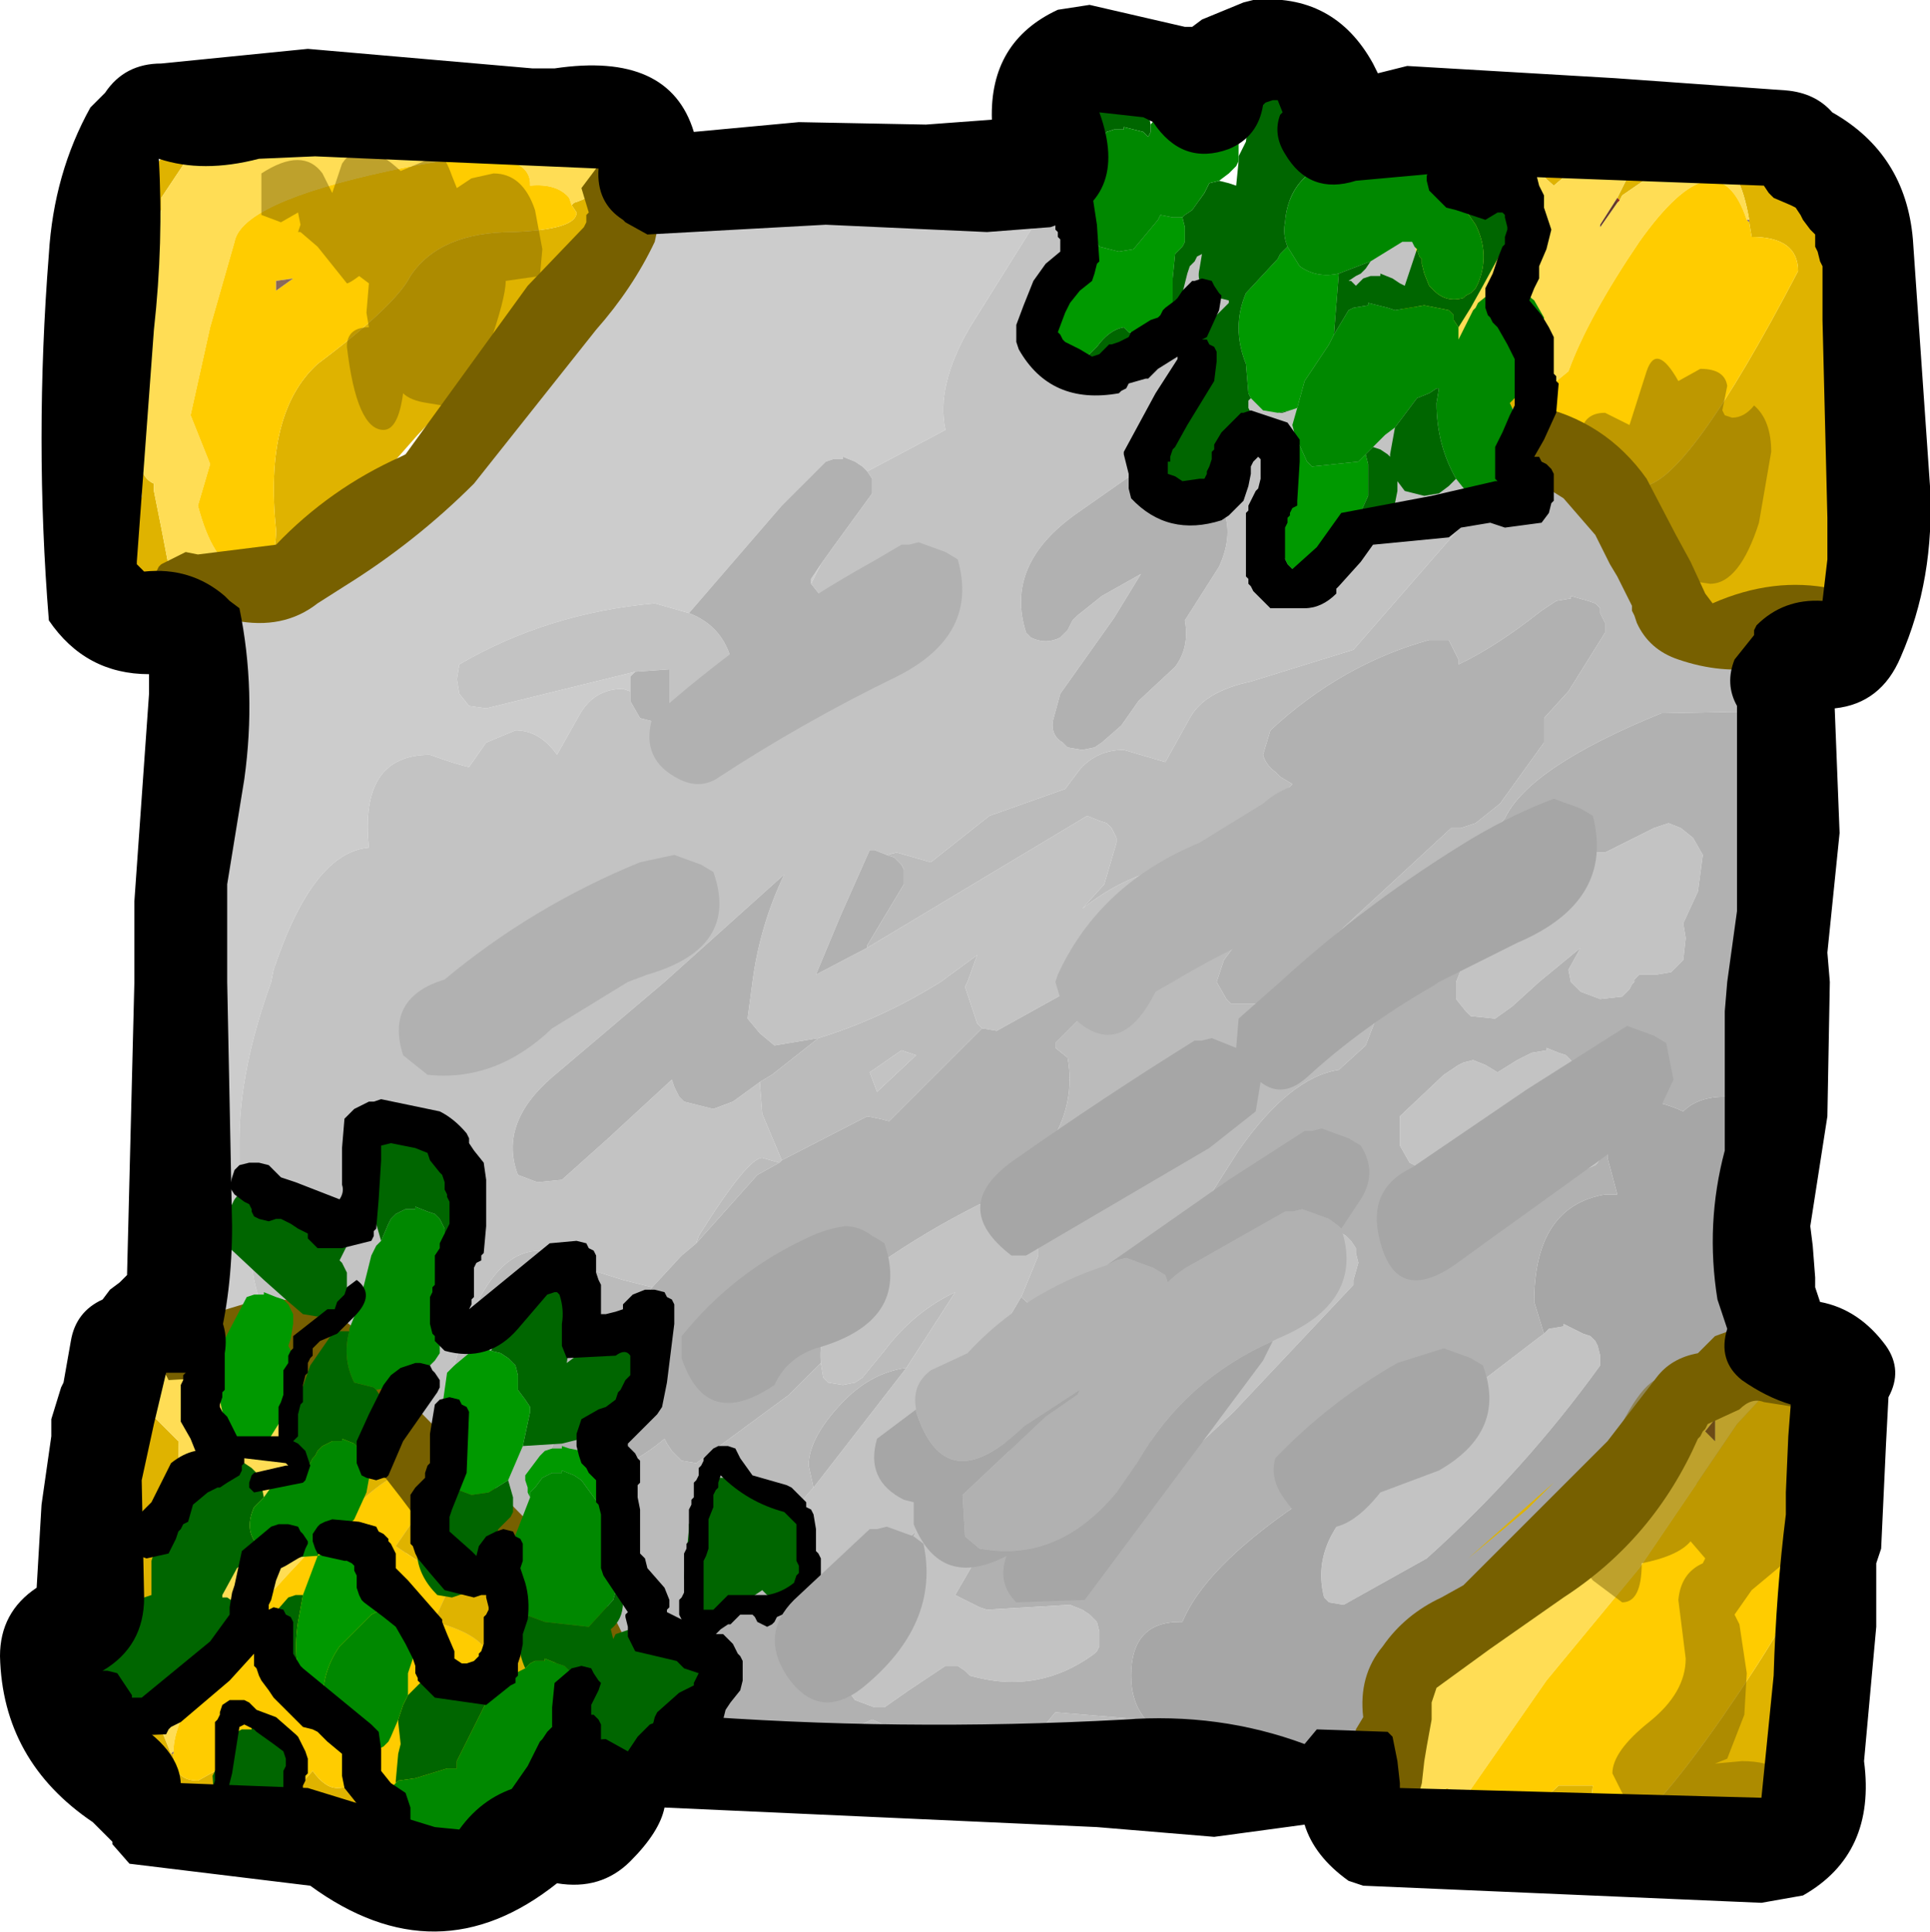 <?xml version="1.0" encoding="UTF-8" standalone="no"?>
<svg xmlns:ffdec="https://www.free-decompiler.com/flash" xmlns:xlink="http://www.w3.org/1999/xlink" ffdec:objectType="shape" height="39.55px" width="39.5px" xmlns="http://www.w3.org/2000/svg">
  <g transform="matrix(1.0, 0.0, 0.0, 1.0, 20.4, 20.1)">
    <path d="M1.2 -16.0 L0.7 -15.4 -0.55 -13.4 Q-1.25 -12.2 -1.05 -11.3 L-2.65 -10.45 -2.75 -10.55 -2.9 -10.65 -3.15 -10.75 -3.15 -10.7 -3.35 -10.7 -3.5 -10.65 -4.4 -9.75 -6.3 -7.55 -7.0 -7.75 Q-9.2 -7.55 -11.0 -6.5 L-11.05 -6.2 -11.0 -5.9 -10.8 -5.65 -10.45 -5.6 -7.4 -6.35 -7.5 -6.25 -7.5 -5.95 -7.65 -6.0 Q-8.25 -6.0 -8.55 -5.45 L-9.0 -4.65 Q-9.35 -5.15 -9.85 -5.15 L-10.45 -4.9 -10.8 -4.4 Q-11.05 -4.45 -11.6 -4.65 -13.05 -4.65 -12.85 -2.75 -14.0 -2.65 -14.8 -0.25 L-14.85 0.0 Q-15.5 1.8 -15.5 3.25 L-15.5 4.15 Q-15.4 4.8 -14.9 4.95 L-15.05 5.3 -15.25 5.75 Q-15.1 7.25 -14.05 7.25 L-13.55 7.15 -13.25 7.4 -13.0 8.3 -12.85 8.85 -14.35 7.75 Q-14.4 7.35 -15.0 7.3 L-15.7 7.3 -16.0 7.3 -16.0 -7.9 -15.35 -7.9 Q-14.6 -7.9 -14.4 -8.15 L-11.25 -10.8 Q-8.4 -13.25 -8.05 -14.25 -7.65 -14.3 -7.6 -14.9 L-7.6 -15.6 -7.6 -16.0 1.2 -16.0 M-3.6 -8.55 L-3.8 -8.15 -3.8 -8.25 -3.6 -8.55 M2.65 -16.0 L7.25 -16.0 6.4 -15.65 5.25 -14.6 5.25 -14.55 5.1 -14.55 Q3.8 -15.95 2.75 -15.95 L2.65 -16.0 M10.7 -10.85 L10.9 -10.65 10.35 -10.3 10.7 -10.85 M16.0 7.25 L16.0 7.75 15.9 7.75 16.0 7.25 M4.75 16.0 L3.3 16.0 3.45 15.9 3.95 15.6 4.25 15.7 4.75 16.0 M2.55 16.0 L-0.2 16.0 0.7 15.55 1.9 15.45 2.55 16.0 M-0.25 16.0 L-4.45 16.0 -4.4 15.95 -3.75 15.75 -3.35 15.75 -1.3 15.65 -0.25 16.0 M-7.3 16.0 L-8.05 16.0 -8.05 15.95 -7.85 15.9 -7.5 15.9 -7.3 16.0 M-7.85 -1.0 L-8.8 -0.4 -7.35 -1.9 -7.15 -1.8 -7.85 -1.0" fill="#cccccc" fill-rule="evenodd" stroke="none"/>
    <path d="M-2.65 -10.45 L-1.05 -11.3 Q-1.25 -12.2 -0.55 -13.4 L0.7 -15.4 1.2 -16.0 Q1.75 -16.4 2.65 -16.0 L2.75 -15.95 Q3.8 -15.95 5.1 -14.55 L5.25 -14.55 5.25 -14.6 6.4 -15.65 7.25 -16.0 7.9 -16.35 Q8.8 -16.7 9.15 -15.9 L10.9 -11.5 10.7 -10.85 10.35 -10.3 7.3 -6.8 6.65 -6.6 5.2 -6.15 Q4.25 -5.95 3.95 -5.4 L3.45 -4.5 2.6 -4.75 Q2.05 -4.75 1.7 -4.35 L1.4 -3.95 -0.15 -3.4 -1.35 -2.45 -2.05 -2.65 -2.25 -2.6 -2.5 -2.7 -2.6 -2.7 -3.2 -1.35 -3.7 -0.15 -2.65 -0.7 1.85 -3.4 2.1 -3.3 2.25 -3.25 2.35 -3.15 2.45 -2.95 2.45 -2.85 2.2 -2.0 1.75 -1.5 Q2.95 -2.45 4.3 -2.4 L4.9 -2.3 5.0 -2.2 5.1 -2.05 5.1 -1.95 5.1 -1.4 4.95 -0.9 4.8 -0.8 4.5 -0.75 4.2 -0.8 4.1 -0.9 4.0 -1.0 3.95 -1.05 3.95 -1.0 2.6 -0.4 1.8 0.0 0.0 1.0 -0.3 0.95 -0.4 0.85 -0.65 0.1 -0.6 0.0 -0.4 -0.55 -1.15 0.0 Q-2.35 0.75 -3.65 1.15 L-4.55 1.3 -4.85 1.05 -5.1 0.75 -5.0 0.0 Q-4.85 -1.15 -4.35 -2.2 L-6.8 0.0 -9.1 1.95 Q-10.2 2.9 -9.8 3.95 L-9.4 4.1 -8.9 4.05 -7.95 3.2 -6.65 2.0 -6.6 2.15 -6.5 2.35 -6.4 2.45 -5.8 2.6 -5.4 2.45 -4.85 2.05 -4.8 2.7 -4.4 3.65 -4.45 3.7 -4.8 3.6 Q-5.1 3.6 -6.1 5.2 L-6.15 5.35 -6.45 5.6 -7.05 6.25 -7.65 6.1 -8.6 5.8 Q-9.0 5.5 -9.35 5.5 -10.85 5.5 -11.5 9.8 L-11.05 10.85 -11.8 11.55 -12.75 12.0 Q-13.8 12.0 -13.75 10.9 -13.75 10.35 -13.25 9.8 L-12.8 9.2 -12.85 8.85 -13.0 8.3 -13.25 7.4 -13.55 7.15 -14.05 7.25 Q-15.1 7.25 -15.25 5.75 L-15.05 5.3 -14.9 4.95 Q-15.4 4.8 -15.5 4.15 L-15.5 3.25 Q-15.5 1.8 -14.85 0.0 L-14.8 -0.25 Q-14.0 -2.65 -12.85 -2.75 -13.05 -4.65 -11.6 -4.65 -11.05 -4.45 -10.8 -4.4 L-10.45 -4.9 -9.85 -5.15 Q-9.35 -5.15 -9.0 -4.65 L-8.55 -5.45 Q-8.25 -6.0 -7.65 -6.0 L-7.5 -5.95 -7.5 -5.75 -7.3 -5.4 -6.9 -5.3 -6.7 -5.25 -6.7 -6.4 -7.4 -6.35 -10.45 -5.6 -10.8 -5.65 -11.0 -5.9 -11.05 -6.2 -11.0 -6.5 Q-9.2 -7.55 -7.0 -7.75 L-6.3 -7.55 Q-5.65 -7.3 -5.45 -6.65 L-5.3 -6.8 Q-4.25 -6.35 -3.45 -7.2 L-3.4 -7.4 -3.4 -7.5 -3.4 -7.55 -3.6 -7.9 -3.8 -8.15 -3.6 -8.55 -3.35 -8.9 -2.55 -10.0 -2.55 -10.1 -2.55 -10.2 -2.55 -10.3 -2.65 -10.45 M-0.05 4.5 L0.25 4.55 0.65 4.7 0.75 4.8 0.8 4.85 0.85 5.05 0.85 5.15 0.85 5.25 0.85 5.45 0.85 5.6 0.5 6.45 -0.45 8.05 -1.3 9.45 -1.25 9.45 -0.8 9.2 -0.5 9.1 -0.25 9.2 0.05 9.35 0.2 9.45 Q0.55 10.35 -0.1 11.25 L-0.85 12.55 -0.75 12.6 -0.35 12.8 -0.2 12.85 1.5 12.75 1.75 12.85 1.9 12.95 2.0 13.05 2.05 13.1 2.1 13.3 2.1 13.4 2.1 13.5 2.1 13.6 2.05 13.7 2.0 13.75 Q0.85 14.6 -0.55 14.2 L-0.65 14.1 -0.8 14.0 -1.05 14.0 -1.8 14.5 -2.3 14.85 -2.5 14.85 -2.9 14.7 -3.05 14.5 -3.15 13.95 -3.1 13.7 -2.15 12.25 -1.65 11.25 -3.35 12.6 -4.0 12.85 -4.3 12.8 -4.4 12.7 -4.5 12.25 Q-4.6 11.25 -3.75 10.35 L-1.85 7.9 -0.85 6.35 Q-1.7 6.75 -2.3 7.55 L-2.75 8.1 -2.9 8.2 -3.15 8.25 -3.45 8.2 -3.55 8.1 -3.6 7.8 Q-3.7 6.7 -2.45 5.8 -1.45 5.1 -0.35 4.55 L-0.15 4.55 -0.15 4.5 -0.05 4.5 M3.35 -10.65 L3.35 -10.6 3.15 -10.6 3.05 -10.55 2.65 -10.3 1.65 -9.6 Q0.15 -8.55 0.6 -7.15 L0.7 -7.05 Q1.0 -6.9 1.3 -7.05 L1.35 -7.1 1.45 -7.2 1.5 -7.3 1.55 -7.4 1.65 -7.5 2.15 -7.9 2.95 -8.35 2.4 -7.45 1.3 -5.9 1.15 -5.35 Q1.1 -5.05 1.35 -4.9 L1.45 -4.8 1.75 -4.75 2.0 -4.8 2.15 -4.9 2.55 -5.25 2.9 -5.75 3.65 -6.45 Q3.95 -6.85 3.85 -7.4 L4.55 -8.5 Q5.05 -9.6 4.1 -10.3 L3.85 -10.4 3.6 -10.55 3.35 -10.65 M9.45 -0.4 L9.55 -0.8 9.6 -0.9 11.7 -2.5 11.8 -2.55 12.25 -2.65 12.45 -2.65 13.45 -3.15 13.75 -3.25 14.0 -3.15 14.25 -2.95 14.45 -2.6 14.35 -1.85 14.05 -1.2 14.1 -0.9 14.05 -0.45 13.95 -0.35 13.85 -0.25 13.8 -0.2 13.5 -0.15 13.15 -0.15 13.05 -0.05 13.05 0.0 13.0 0.05 12.95 0.15 12.85 0.25 12.8 0.3 12.35 0.35 11.95 0.2 11.75 0.0 11.7 -0.25 11.95 -0.7 11.1 0.0 10.55 0.5 10.2 0.75 9.7 0.7 9.6 0.6 9.4 0.35 9.4 0.0 9.5 -0.25 9.45 -0.4 M-7.85 -1.0 L-7.15 -1.8 -7.35 -1.9 -8.8 -0.4 -7.85 -1.0 M-1.65 1.5 L-2.45 2.25 -2.6 1.85 -1.95 1.4 -1.65 1.5 M11.2 7.2 L11.3 7.1 11.6 7.05 11.6 7.0 12.0 7.2 12.15 7.25 12.25 7.35 12.3 7.45 12.35 7.65 12.35 7.75 12.35 7.85 Q10.8 10.0 8.8 11.8 L7.1 12.75 6.8 12.7 6.7 12.6 Q6.4 11.45 7.6 10.45 L8.4 9.8 8.95 9.25 9.45 8.75 9.45 8.65 9.45 8.6 9.5 8.5 11.0 7.35 11.2 7.2 M11.65 1.5 L11.75 1.6 11.85 1.8 11.85 1.9 11.85 2.0 11.85 2.1 11.65 2.45 11.3 2.8 11.55 2.8 11.75 2.75 12.0 2.85 12.15 2.95 12.25 3.05 12.35 3.2 12.35 3.3 12.35 3.4 12.35 3.5 12.35 3.6 12.3 3.7 12.25 3.75 9.75 4.85 9.3 4.7 9.1 4.5 9.05 4.45 8.95 4.15 9.0 3.95 8.85 3.9 8.45 3.7 8.25 3.35 8.25 2.75 9.15 1.9 9.45 1.7 9.55 1.65 9.75 1.6 10.0 1.7 10.25 1.85 10.65 1.6 10.95 1.45 11.25 1.4 11.25 1.35 11.5 1.45 11.65 1.5 M7.15 5.2 L7.25 5.3 7.35 5.45 7.35 5.55 7.4 5.75 7.3 6.1 7.3 6.2 4.85 8.8 4.05 9.55 3.6 9.6 3.2 9.45 2.95 9.1 Q2.95 8.85 3.1 8.6 L5.55 5.95 6.45 5.1 6.55 5.05 6.75 5.05 6.75 5.0 7.0 5.1 7.15 5.2" fill="#c3c3c3" fill-rule="evenodd" stroke="none"/>
    <path d="M10.9 -10.65 L11.55 -10.9 Q12.6 -10.9 13.25 -9.2 13.85 -8.9 14.0 -7.95 L14.05 -7.9 14.3 -8.35 Q14.6 -8.75 15.15 -8.75 16.05 -8.75 16.25 -6.8 L16.25 -5.55 13.6 -5.5 Q10.9 -4.4 10.4 -3.35 L9.4 -2.2 8.45 -0.85 8.05 0.0 7.55 1.3 7.0 1.8 Q6.0 1.95 4.95 3.45 L4.25 4.55 3.0 5.55 1.2 7.15 0.95 6.85 0.5 6.45 0.85 5.6 0.85 5.45 0.85 5.25 0.85 5.15 0.85 5.05 0.8 4.85 0.75 4.8 0.65 4.7 0.25 4.55 -0.05 4.5 0.4 4.1 Q1.7 2.95 1.45 1.55 L1.2 1.35 1.2 1.25 1.65 0.8 2.35 0.0 2.6 -0.4 3.95 -1.0 3.95 -0.9 4.05 -0.8 4.5 -0.75 4.8 -0.8 4.95 -0.9 5.1 -1.05 4.65 -0.45 4.5 0.0 4.7 0.35 4.8 0.45 5.35 0.45 5.9 0.0 6.0 -0.1 9.3 -3.15 9.5 -3.15 9.8 -3.25 10.3 -3.65 11.2 -4.9 11.2 -5.0 11.2 -5.2 11.2 -5.4 11.7 -5.95 12.45 -7.15 12.45 -7.25 12.45 -7.35 12.35 -7.55 12.35 -7.65 12.25 -7.75 12.1 -7.8 11.75 -7.9 11.75 -7.85 11.45 -7.8 11.15 -7.6 Q10.2 -6.85 9.45 -6.5 L9.45 -6.6 9.35 -6.8 9.25 -7.0 8.85 -7.0 Q7.05 -6.5 5.6 -5.15 L5.45 -4.65 Q5.5 -4.45 5.7 -4.3 L5.8 -4.2 6.05 -4.05 5.8 -3.8 4.95 -3.05 4.3 -2.4 Q2.95 -2.45 1.75 -1.5 L2.2 -2.0 2.45 -2.85 2.45 -2.95 2.35 -3.15 2.25 -3.25 2.1 -3.3 1.85 -3.4 -2.65 -0.7 -2.65 -0.75 -1.9 -2.0 -1.9 -2.1 -1.9 -2.2 -1.9 -2.3 -1.95 -2.4 -2.0 -2.45 -2.1 -2.55 -2.25 -2.6 -2.05 -2.65 -1.35 -2.45 -0.15 -3.4 1.4 -3.95 1.7 -4.35 Q2.05 -4.75 2.6 -4.75 L3.45 -4.5 3.95 -5.4 Q4.25 -5.95 5.2 -6.15 L6.65 -6.6 7.3 -6.8 10.35 -10.3 10.9 -10.65 M16.25 -4.4 L16.3 -2.35 16.25 -2.55 Q15.95 -3.5 15.45 -3.35 L15.55 -3.5 16.25 -4.4 M16.15 6.5 L16.05 7.1 16.1 6.55 16.15 6.5 M13.9 10.1 L12.55 11.35 11.25 12.45 11.25 12.35 11.3 12.2 Q12.05 11.85 12.25 11.0 L12.55 9.85 13.05 9.15 13.1 9.15 13.25 9.35 13.9 10.1 M9.75 14.4 Q9.65 14.6 8.65 15.0 L9.1 14.5 9.75 14.4 M5.5 16.05 L5.2 16.1 4.75 16.0 4.25 15.7 5.2 15.75 5.5 16.05 M3.3 16.0 L2.95 16.1 2.55 16.0 1.9 15.45 0.7 15.55 1.2 14.95 3.0 15.1 3.05 15.1 Q3.35 15.45 3.95 15.6 L3.45 15.9 3.3 16.0 M-6.7 16.1 L-6.8 16.1 -7.3 16.0 -7.5 15.9 -7.85 15.9 -8.05 15.95 -8.35 16.0 Q-9.1 16.0 -9.55 15.2 L-9.85 14.2 -10.25 14.2 -11.0 14.5 Q-12.05 14.5 -12.0 13.4 L-11.6 12.3 -11.5 12.15 -11.8 11.55 -11.05 10.85 -11.5 9.8 Q-10.85 5.5 -9.35 5.5 -9.0 5.5 -8.6 5.8 L-7.65 6.1 -7.05 6.25 Q-8.45 7.75 -9.15 9.65 L-8.9 10.0 -8.7 10.2 -8.45 10.2 Q-7.5 9.95 -6.8 9.35 L-6.75 9.45 -6.65 9.6 -6.55 9.7 -6.45 9.8 -6.15 9.85 -4.25 8.45 -3.6 7.8 -3.55 8.1 -3.45 8.2 -3.15 8.25 -2.9 8.2 -2.75 8.1 -2.3 7.55 Q-1.7 6.75 -0.85 6.35 L-1.85 7.9 Q-2.6 8.0 -3.2 8.65 -3.85 9.35 -3.85 9.9 L-3.75 10.35 Q-4.6 11.25 -4.5 12.25 L-4.75 12.6 Q-5.85 12.65 -6.4 13.45 -6.85 14.1 -6.85 14.9 L-6.7 16.1 M-3.65 1.15 Q-2.35 0.75 -1.15 0.0 L-0.4 -0.55 -0.6 0.0 -0.65 0.1 -0.4 0.85 -0.3 0.95 -2.2 2.85 -2.4 2.8 -2.65 2.75 -4.4 3.65 -4.8 2.7 -4.85 2.05 -4.6 1.9 -3.65 1.15 M-1.65 1.5 L-1.95 1.4 -2.6 1.85 -2.45 2.25 -1.65 1.5 M-6.15 5.35 L-6.1 5.2 Q-5.1 3.6 -4.8 3.6 L-4.45 3.7 -4.9 3.95 -6.15 5.35 M-5.9 6.95 L-5.75 6.75 Q-5.6 6.7 -5.75 6.85 L-6.0 7.05 -5.9 6.95 M-4.4 15.95 L-4.15 15.5 -3.9 15.45 -3.5 15.5 Q-3.25 15.5 -3.0 15.3 L-2.55 15.1 -1.3 15.65 -3.35 15.75 -3.75 15.75 -4.4 15.95" fill="#bbbbbb" fill-rule="evenodd" stroke="none"/>
    <path d="M-7.5 -5.95 L-7.5 -6.25 -7.4 -6.35 -6.7 -6.4 -6.7 -5.25 -6.9 -5.3 -7.3 -5.4 -7.5 -5.75 -7.5 -5.95 M-6.3 -7.55 L-4.4 -9.75 -3.5 -10.65 -3.35 -10.7 -3.15 -10.7 -3.15 -10.75 -2.9 -10.65 -2.75 -10.55 -2.65 -10.45 -2.55 -10.3 -2.55 -10.2 -2.55 -10.1 -2.55 -10.0 -3.35 -8.9 -3.6 -8.55 -3.8 -8.25 -3.8 -8.15 -3.6 -7.9 -3.4 -7.55 -3.4 -7.5 -3.4 -7.4 -3.45 -7.2 Q-4.25 -6.35 -5.3 -6.8 L-5.45 -6.65 Q-5.65 -7.3 -6.3 -7.55 M16.25 -5.55 L16.4 -4.9 16.25 -4.4 15.55 -3.5 15.45 -3.35 Q15.95 -3.5 16.25 -2.55 L16.3 -2.35 16.65 0.0 16.65 0.35 16.35 4.7 16.15 4.3 Q16.1 2.35 14.9 2.35 14.35 2.35 14.05 2.65 12.5 1.95 12.5 3.6 L12.7 4.35 12.45 4.35 Q11.0 4.6 11.0 6.55 L11.2 7.2 11.0 7.35 9.5 8.5 9.45 8.6 9.45 8.65 8.95 9.25 8.4 9.8 Q7.5 9.75 6.15 10.7 4.25 12.0 3.8 13.1 L3.75 13.1 Q2.75 13.1 2.75 14.2 2.75 14.75 3.05 15.1 L3.0 15.1 1.2 14.95 0.7 15.55 -0.2 16.0 -0.25 16.0 -1.3 15.65 -2.55 15.1 -3.0 15.3 Q-3.25 15.5 -3.5 15.5 L-3.9 15.45 -4.15 15.5 -4.4 15.95 -4.45 16.0 Q-5.0 16.75 -5.65 16.75 -6.45 16.75 -6.7 16.1 L-6.85 14.9 Q-6.85 14.1 -6.4 13.45 -5.85 12.65 -4.75 12.6 L-4.5 12.25 -4.4 12.7 -4.3 12.8 -4.0 12.85 -3.35 12.6 -1.65 11.25 -2.15 12.25 -3.1 13.7 -3.15 13.95 -3.05 14.5 -2.9 14.7 -2.5 14.85 -2.3 14.85 -1.8 14.5 -1.05 14.0 -0.8 14.0 -0.65 14.1 -0.55 14.2 Q0.85 14.6 2.0 13.75 L2.05 13.7 2.1 13.6 2.1 13.5 2.1 13.4 2.1 13.3 2.05 13.1 2.0 13.05 1.9 12.95 1.75 12.85 1.5 12.75 -0.2 12.85 -0.35 12.8 -0.75 12.6 -0.85 12.55 -0.1 11.25 Q0.55 10.35 0.2 9.45 L0.05 9.35 -0.25 9.2 -0.5 9.1 -0.8 9.2 -1.25 9.45 -1.3 9.45 -0.45 8.05 0.5 6.45 0.95 6.85 1.2 7.15 3.0 5.55 4.25 4.55 4.95 3.45 Q6.0 1.95 7.0 1.8 L7.55 1.3 8.05 0.0 8.45 -0.85 9.4 -2.2 10.4 -3.35 Q10.9 -4.4 13.6 -5.5 L16.25 -5.55 M16.05 7.1 L16.0 7.25 15.9 7.75 Q15.35 10.35 14.5 10.35 L13.9 10.1 13.25 9.35 13.1 9.15 15.2 7.55 15.8 6.65 16.1 6.55 16.05 7.1 M8.65 15.0 L8.0 15.5 7.75 15.45 7.55 14.9 7.7 14.6 8.05 14.3 8.75 14.5 9.1 14.5 8.65 15.0 M4.3 -2.4 L4.95 -3.05 5.8 -3.8 6.05 -4.05 5.8 -4.2 5.7 -4.3 Q5.5 -4.45 5.45 -4.65 L5.6 -5.15 Q7.05 -6.5 8.85 -7.0 L9.25 -7.0 9.35 -6.8 9.45 -6.6 9.45 -6.5 Q10.2 -6.85 11.15 -7.6 L11.45 -7.8 11.75 -7.85 11.75 -7.9 12.1 -7.8 12.25 -7.75 12.35 -7.65 12.35 -7.55 12.45 -7.35 12.45 -7.25 12.45 -7.15 11.7 -5.95 11.2 -5.4 11.2 -5.2 11.2 -5.0 11.2 -4.9 10.3 -3.65 9.8 -3.25 9.5 -3.15 9.3 -3.15 6.0 -0.1 5.9 0.0 5.35 0.45 4.8 0.45 4.7 0.35 4.5 0.0 4.65 -0.45 5.1 -1.05 4.95 -0.9 5.1 -1.4 5.1 -1.95 5.1 -2.05 5.0 -2.2 4.9 -2.3 4.3 -2.4 M4.5 -0.75 L4.05 -0.8 3.95 -0.9 3.95 -1.0 3.95 -1.05 4.0 -1.0 4.1 -0.9 4.2 -0.8 4.5 -0.75 M2.6 -0.4 L2.35 0.0 1.65 0.8 1.2 1.25 1.2 1.35 1.45 1.55 Q1.7 2.95 0.4 4.1 L-0.05 4.5 -0.15 4.5 -0.15 4.55 -0.35 4.55 Q-1.45 5.1 -2.45 5.8 -3.7 6.7 -3.6 7.8 L-4.25 8.45 -6.15 9.85 -6.45 9.8 -6.55 9.7 -6.65 9.6 -6.75 9.45 -6.8 9.35 Q-7.5 9.95 -8.45 10.2 L-8.7 10.2 -8.9 10.0 -9.15 9.65 Q-8.45 7.75 -7.05 6.25 L-6.45 5.6 -6.15 5.35 -4.9 3.95 -4.45 3.7 -4.4 3.65 -2.65 2.75 -2.4 2.8 -2.2 2.85 -0.3 0.95 0.0 1.0 1.8 0.0 2.6 -0.4 M-2.25 -2.6 L-2.1 -2.55 -2.0 -2.45 -1.95 -2.4 -1.9 -2.3 -1.9 -2.2 -1.9 -2.1 -1.9 -2.0 -2.65 -0.75 -2.65 -0.7 -3.7 -0.15 -3.2 -1.35 -2.6 -2.7 -2.5 -2.7 -2.25 -2.6 M3.35 -10.65 L3.6 -10.55 3.85 -10.4 4.1 -10.3 Q5.05 -9.6 4.55 -8.5 L3.85 -7.4 Q3.95 -6.85 3.65 -6.45 L2.9 -5.75 2.55 -5.25 2.15 -4.9 2.0 -4.8 1.75 -4.75 1.45 -4.8 1.35 -4.9 Q1.1 -5.05 1.15 -5.35 L1.3 -5.9 2.4 -7.45 2.95 -8.35 2.15 -7.9 1.65 -7.5 1.55 -7.4 1.5 -7.3 1.45 -7.2 1.35 -7.1 1.3 -7.05 Q1.0 -6.9 0.7 -7.05 L0.6 -7.15 Q0.15 -8.55 1.65 -9.6 L2.65 -10.3 3.05 -10.55 3.15 -10.6 3.35 -10.6 3.35 -10.65 M9.45 -0.4 L9.5 -0.25 9.4 0.0 9.4 0.35 9.6 0.6 9.7 0.7 10.2 0.75 10.55 0.5 11.1 0.0 11.95 -0.7 11.7 -0.25 11.75 0.0 11.95 0.2 12.35 0.35 12.8 0.3 12.85 0.25 12.95 0.15 13.0 0.05 13.05 0.0 13.05 -0.05 13.15 -0.15 13.5 -0.15 13.8 -0.2 13.85 -0.25 13.95 -0.35 14.05 -0.45 14.1 -0.9 14.05 -1.2 14.35 -1.85 14.45 -2.6 14.25 -2.95 14.0 -3.15 13.75 -3.25 13.45 -3.15 12.45 -2.65 12.25 -2.65 11.8 -2.55 11.7 -2.5 9.6 -0.9 9.55 -0.8 9.45 -0.4 M-3.65 1.15 L-4.6 1.9 -4.85 2.05 -5.4 2.45 -5.8 2.6 -6.4 2.45 -6.5 2.35 -6.6 2.15 -6.65 2.0 -7.95 3.2 -8.9 4.05 -9.4 4.1 -9.8 3.95 Q-10.2 2.9 -9.1 1.95 L-6.8 0.0 -4.35 -2.2 Q-4.85 -1.15 -5.0 0.0 L-5.1 0.75 -4.85 1.05 -4.55 1.3 -3.65 1.15 M-1.85 7.9 L-3.75 10.35 -3.85 9.9 Q-3.85 9.35 -3.2 8.65 -2.6 8.0 -1.85 7.9 M-5.9 6.95 L-6.0 7.05 -5.75 6.85 Q-5.6 6.7 -5.75 6.75 L-5.9 6.95 M11.65 1.5 L11.5 1.45 11.25 1.35 11.25 1.4 10.95 1.45 10.65 1.6 10.25 1.85 10.0 1.7 9.75 1.6 9.55 1.65 9.45 1.7 9.15 1.9 8.25 2.75 8.25 3.35 8.45 3.7 8.85 3.9 9.0 3.95 8.95 4.15 9.05 4.45 9.1 4.5 9.3 4.7 9.75 4.85 12.25 3.75 12.3 3.7 12.35 3.6 12.35 3.5 12.35 3.4 12.35 3.3 12.35 3.2 12.25 3.05 12.15 2.95 12.0 2.85 11.75 2.75 11.55 2.8 11.3 2.8 11.65 2.45 11.85 2.1 11.85 2.0 11.85 1.9 11.85 1.8 11.75 1.6 11.65 1.5 M13.05 9.15 L12.55 9.85 12.95 9.2 13.05 9.15 M7.15 5.2 L7.0 5.1 6.75 5.0 6.75 5.05 6.55 5.05 6.45 5.1 5.55 5.95 3.1 8.6 Q2.95 8.85 2.95 9.1 L3.2 9.45 3.6 9.6 4.05 9.55 4.85 8.8 7.3 6.2 7.3 6.1 7.4 5.75 7.35 5.55 7.35 5.45 7.25 5.3 7.15 5.2" fill="#b1b1b1" fill-rule="evenodd" stroke="none"/>
    <path d="M16.35 4.7 L16.5 5.5 16.2 6.45 16.15 6.5 16.1 6.55 15.8 6.65 15.2 7.55 13.1 9.15 13.05 9.15 12.95 9.2 12.55 9.85 12.25 11.0 Q12.05 11.85 11.3 12.2 L11.25 12.35 11.25 12.45 Q11.2 14.05 9.75 14.4 L9.1 14.5 8.75 14.5 8.05 14.3 7.7 14.6 7.55 14.9 7.75 15.45 7.75 15.5 7.5 16.2 Q7.2 16.6 6.7 16.6 6.15 16.6 5.5 16.05 L5.2 15.75 4.25 15.7 3.95 15.6 Q3.35 15.45 3.05 15.1 2.75 14.75 2.75 14.2 2.75 13.1 3.75 13.1 L3.8 13.1 Q4.25 12.0 6.15 10.7 7.5 9.75 8.4 9.8 L7.6 10.45 Q6.4 11.45 6.7 12.6 L6.8 12.7 7.1 12.75 8.8 11.8 Q10.8 10.0 12.35 7.85 L12.35 7.75 12.35 7.65 12.3 7.45 12.25 7.35 12.15 7.25 12.0 7.2 11.6 7.0 11.6 7.05 11.3 7.1 11.2 7.2 11.0 6.55 Q11.0 4.6 12.45 4.35 L12.7 4.35 12.5 3.6 Q12.5 1.95 14.05 2.65 14.35 2.35 14.9 2.35 16.1 2.35 16.15 4.3 L16.35 4.7 M9.45 8.65 L9.45 8.75 8.95 9.25 9.45 8.65" fill="#a6a6a6" fill-rule="evenodd" stroke="none"/>
    <path d="M15.4 -15.6 Q15.2 -16.75 14.75 -16.75 L14.4 -16.6 14.2 -16.45 13.6 -16.65 12.8 -16.1 12.75 -16.0 12.7 -16.05 13.0 -16.65 Q13.0 -17.55 12.35 -17.1 L11.4 -16.3 10.9 -16.75 10.3 -16.5 9.0 -17.0 Q8.75 -17.0 8.45 -16.65 L8.4 -17.3 9.8 -17.2 13.0 -17.45 15.9 -17.2 15.95 -17.15 Q16.65 -17.0 17.25 -16.3 L17.5 -15.75 17.35 -11.95 17.35 -11.9 17.35 -11.3 Q17.45 -8.3 17.15 -7.5 L15.95 -7.5 14.7 -7.3 14.6 -7.3 11.6 -10.7 11.85 -10.9 12.0 -10.75 Q12.6 -10.15 13.2 -10.15 14.1 -10.15 16.4 -14.55 16.4 -15.25 15.45 -15.25 L15.4 -15.55 15.4 -15.6 M8.15 -17.25 L8.1 -17.15 7.85 -16.5 7.75 -16.75 Q7.75 -17.15 8.15 -17.25 M8.6 -14.65 L8.65 -14.65 8.6 -14.2 8.6 -14.65 M8.6 -13.95 L8.55 -13.6 8.25 -13.8 8.55 -13.85 8.6 -13.95 M9.35 -12.95 L9.95 -13.35 Q10.1 -12.9 10.75 -12.9 10.75 -12.55 11.05 -12.15 L11.15 -12.05 10.9 -11.4 9.35 -12.95 M10.85 10.8 L9.65 11.8 11.0 10.6 11.4 10.25 10.85 10.8 M8.5 13.85 L8.6 13.95 Q8.0 14.9 8.0 15.7 L7.95 15.05 7.7 14.35 8.5 13.85 M8.1 16.75 L8.65 17.1 Q9.0 17.1 9.2 16.5 L9.5 16.6 9.65 16.6 9.5 17.0 9.5 17.3 9.5 17.35 8.05 17.25 8.1 16.8 8.1 16.75 M10.55 17.35 L10.85 17.05 11.5 16.45 12.2 16.45 12.15 16.9 Q12.15 17.25 12.5 17.35 L12.0 17.3 11.95 17.3 11.35 17.3 10.55 17.35 M12.8 17.35 Q13.35 17.2 14.85 15.05 16.4 12.8 16.4 12.35 L16.15 11.3 16.4 10.4 16.65 9.5 16.5 8.35 16.9 8.35 17.3 8.1 17.25 9.75 17.5 12.95 17.25 15.85 17.2 15.9 Q17.05 16.6 16.35 17.2 L15.8 17.45 12.8 17.35 M7.25 16.8 L7.35 16.6 7.45 17.05 7.25 16.8 M16.4 12.5 L16.5 12.8 16.45 12.4 16.4 12.5 M-8.7 -15.9 L-8.65 -15.95 Q-8.0 -16.15 -8.0 -16.65 -8.0 -17.35 -11.5 -17.4 L-11.5 -17.5 -7.8 -17.3 -7.9 -16.85 -7.65 -15.35 -7.55 -15.0 -7.6 -14.9 -7.6 -14.85 Q-9.3 -13.9 -11.85 -11.2 L-14.4 -8.3 -15.6 -8.25 -15.7 -8.25 -15.65 -8.3 -15.5 -8.4 -15.35 -8.4 Q-14.75 -8.4 -14.75 -9.25 -15.0 -11.65 -13.9 -12.65 -12.3 -13.85 -12.0 -14.45 -11.4 -15.35 -9.9 -15.35 -8.6 -15.4 -8.6 -15.75 L-8.7 -15.9 M-12.25 -17.4 L-13.05 -17.4 -13.45 -17.4 -14.1 -17.4 -15.9 -17.15 -16.5 -16.95 -17.1 -16.05 -17.1 -15.8 -17.35 -15.2 -17.3 -13.75 -17.5 -10.95 Q-17.6 -10.35 -17.25 -10.2 L-17.25 -10.05 -17.1 -9.3 -16.85 -8.0 -17.0 -7.9 -17.05 -7.9 Q-17.9 -7.9 -17.5 -9.95 L-17.75 -13.15 -17.5 -16.05 -17.45 -16.1 Q-17.3 -16.8 -16.6 -17.4 L-16.05 -17.65 -12.25 -17.5 -12.25 -17.4 M-13.25 10.85 L-13.0 10.3 Q-13.0 9.85 -13.6 9.85 L-14.35 10.3 Q-14.35 9.8 -14.55 9.75 L-14.8 9.7 -14.6 9.1 -14.65 8.8 Q-14.75 8.5 -15.1 8.5 L-15.5 8.6 -15.8 7.85 -14.5 7.7 -12.3 10.1 Q-12.7 10.3 -13.25 10.85 M-17.0 7.85 Q-17.35 8.15 -17.35 8.8 L-16.75 9.4 Q-16.75 10.6 -16.55 10.85 L-16.75 11.5 -17.0 12.2 Q-16.8 13.4 -16.3 13.6 -16.3 14.2 -16.7 14.55 -17.1 14.95 -17.1 15.3 L-16.9 15.8 -16.85 15.8 Q-16.85 16.35 -16.35 16.35 L-15.9 16.1 -15.55 15.65 -15.5 15.7 -15.6 16.4 Q-15.55 17.0 -15.0 17.0 -14.75 17.0 -14.45 16.65 L-14.0 16.15 Q-13.75 16.5 -13.5 16.5 -13.0 16.5 -12.8 16.0 L-12.7 16.3 -12.6 16.4 -12.15 16.5 -11.15 15.45 -10.35 14.0 Q-10.35 13.4 -11.5 13.1 L-11.5 13.05 -11.25 12.5 Q-11.25 12.15 -11.55 12.05 L-12.3 11.55 -11.75 10.75 -8.4 14.3 Q-8.9 14.6 -8.65 15.75 L-8.55 17.3 -10.05 17.2 -13.25 17.45 -16.15 17.2 -16.2 17.15 -17.5 16.3 -17.75 15.75 -17.6 11.95 -17.6 11.9 -17.6 11.3 Q-17.7 8.7 -17.45 7.75 L-17.0 7.85 M-12.6 16.4 L-12.8 16.35 -13.1 16.45 -12.6 16.4" fill="#dfb300" fill-rule="evenodd" stroke="none"/>
    <path d="M12.75 -16.0 L12.8 -16.1 13.6 -16.65 14.2 -16.45 14.4 -16.6 14.75 -16.75 Q15.2 -16.75 15.4 -15.6 L15.35 -15.6 Q14.75 -17.4 13.15 -15.15 12.1 -13.6 11.7 -12.5 L11.15 -12.05 11.05 -12.15 Q10.75 -12.55 10.75 -12.9 10.1 -12.9 9.95 -13.35 L9.35 -12.95 8.55 -13.6 8.6 -13.95 8.6 -14.15 8.6 -14.2 8.65 -14.65 8.6 -14.65 8.45 -16.55 8.45 -16.65 Q8.75 -17.0 9.0 -17.0 L10.3 -16.5 10.9 -16.75 11.4 -16.3 12.35 -17.1 Q13.0 -17.55 13.0 -16.65 L12.7 -16.05 12.35 -15.5 12.35 -15.45 12.7 -15.95 12.75 -16.0 M14.7 9.4 L14.7 8.9 14.7 8.95 14.5 9.2 14.7 9.4 M15.8 8.35 L15.15 9.05 13.15 12.0 11.25 14.3 9.65 16.6 9.5 16.6 9.2 16.5 Q9.0 17.1 8.65 17.1 L8.1 16.75 8.0 15.7 Q8.0 14.9 8.6 13.95 L8.5 13.85 14.4 8.3 15.8 8.35 M-11.5 -17.4 Q-8.0 -17.35 -8.0 -16.65 -8.0 -16.15 -8.65 -15.95 L-8.7 -15.9 -8.75 -16.05 Q-9.0 -16.35 -9.55 -16.3 -9.5 -17.25 -12.45 -16.6 -15.45 -15.95 -15.6 -15.15 L-16.1 -13.4 -16.5 -11.6 -16.1 -10.6 -16.35 -9.75 Q-16.05 -8.6 -15.5 -8.4 L-15.65 -8.3 -15.7 -8.25 -16.85 -8.0 -17.1 -9.3 -17.25 -10.05 -17.25 -10.2 Q-17.6 -10.35 -17.5 -10.95 L-17.3 -13.75 -17.35 -15.2 -17.1 -15.8 -17.1 -16.05 -16.5 -16.95 -15.9 -17.15 -14.1 -17.4 -13.45 -17.4 -13.05 -17.4 -12.25 -17.4 -12.15 -17.4 -11.6 -17.4 -11.5 -17.4 M-15.8 7.85 L-15.5 8.6 -15.1 8.5 Q-14.75 8.5 -14.65 8.8 L-14.6 9.1 -14.8 9.7 -14.55 9.75 Q-14.35 9.8 -14.35 10.3 L-13.6 9.85 Q-13.0 9.85 -13.0 10.3 L-13.25 10.85 -14.2 11.8 Q-16.85 14.6 -16.85 15.75 L-16.9 15.8 -17.1 15.3 Q-17.1 14.95 -16.7 14.55 -16.3 14.2 -16.3 13.6 -16.8 13.4 -17.0 12.2 L-16.75 11.5 -16.55 10.85 Q-16.75 10.6 -16.75 9.4 L-17.35 8.8 Q-17.35 8.15 -17.0 7.85 L-16.25 7.85 -15.8 7.85" fill="#ffdd55" fill-rule="evenodd" stroke="none"/>
    <path d="M12.7 -16.05 L12.75 -16.0 12.7 -15.95 12.7 -16.05 M-11.5 -17.5 L-11.5 -17.4 -11.6 -17.5 -11.5 -17.5" fill="#9a2716" fill-rule="evenodd" stroke="none"/>
    <path d="M12.7 -15.95 L12.35 -15.45 12.35 -15.5 12.7 -16.05 12.7 -15.95 M14.7 9.4 L14.5 9.2 14.7 8.95 14.7 8.9 14.7 9.4 M-11.5 -17.4 L-11.6 -17.4 -12.15 -17.4 -12.25 -17.4 -12.25 -17.5 -12.2 -17.5 -12.15 -17.5 -11.6 -17.5 -11.5 -17.4 M-11.5 13.05 L-11.5 13.1 -11.55 13.1 -11.5 13.05" fill="#62382b" fill-rule="evenodd" stroke="none"/>
    <path d="M15.4 -15.55 L15.45 -15.25 Q16.4 -15.25 16.4 -14.55 14.1 -10.15 13.2 -10.15 12.6 -10.15 12.0 -10.75 L11.85 -10.9 11.6 -10.7 11.15 -11.15 10.9 -11.4 11.15 -12.05 11.7 -12.5 Q12.1 -13.6 13.15 -15.15 14.75 -17.4 15.35 -15.6 L15.4 -15.55 M9.65 16.6 L11.25 14.3 13.15 12.0 15.15 9.05 15.8 8.35 16.5 8.35 16.65 9.5 16.4 10.4 16.15 11.3 16.4 12.35 Q16.4 12.8 14.85 15.05 13.35 17.2 12.8 17.35 L12.7 17.35 12.5 17.35 Q12.15 17.25 12.15 16.9 L12.2 16.45 11.5 16.45 10.85 17.05 10.55 17.35 10.0 17.6 Q9.6 17.6 9.5 17.35 L9.5 17.3 9.5 17.0 9.65 16.6 M-15.5 -8.4 Q-16.05 -8.6 -16.35 -9.75 L-16.1 -10.6 -16.5 -11.6 -16.1 -13.4 -15.6 -15.15 Q-15.45 -15.95 -12.45 -16.6 -9.5 -17.25 -9.55 -16.3 -9.0 -16.35 -8.75 -16.05 L-8.7 -15.9 -8.6 -15.75 Q-8.6 -15.4 -9.9 -15.35 -11.4 -15.35 -12.0 -14.45 -12.3 -13.85 -13.9 -12.65 -15.0 -11.65 -14.75 -9.25 -14.75 -8.4 -15.35 -8.4 L-15.5 -8.4 M-14.4 -14.4 L-14.75 -14.35 -14.75 -14.15 -14.4 -14.4 M-13.25 10.85 Q-12.7 10.3 -12.3 10.1 L-11.75 10.75 -12.3 11.55 -11.55 12.05 Q-11.25 12.15 -11.25 12.5 L-11.5 13.05 -11.55 13.1 -11.5 13.1 Q-10.35 13.4 -10.35 14.0 L-11.15 15.45 -12.15 16.5 -12.6 16.4 -12.7 16.3 -12.8 16.0 Q-13.0 16.5 -13.5 16.5 -13.75 16.5 -14.0 16.15 L-14.45 16.65 Q-14.75 17.0 -15.0 17.0 -15.55 17.0 -15.6 16.4 L-15.5 15.7 -15.55 15.65 -15.9 16.1 -16.35 16.35 Q-16.85 16.35 -16.85 15.8 L-16.85 15.75 Q-16.85 14.6 -14.2 11.8 L-13.25 10.85" fill="#ffcc00" fill-rule="evenodd" stroke="none"/>
    <path d="M15.4 -15.6 L15.4 -15.55 15.35 -15.6 15.4 -15.6 M-14.4 -14.4 L-14.75 -14.15 -14.75 -14.35 -14.4 -14.4 M-16.9 15.8 L-16.85 15.75 -16.85 15.8 -16.9 15.8" fill="#8a695a" fill-rule="evenodd" stroke="none"/>
    <path d="M-12.3 10.1 L-14.5 7.7 -15.8 7.85 -16.25 7.85 -17.0 7.85 -17.45 7.75 -17.8 7.5 Q-17.8 7.2 -15.8 6.9 L-13.8 7.05 -13.8 7.2 -13.25 7.75 -10.95 10.35 Q-10.4 11.4 -8.85 12.75 -7.55 13.9 -7.55 14.4 L-7.6 14.8 -7.85 14.85 -7.9 14.8 -7.8 16.8 -7.8 17.45 -8.15 17.6 -8.55 17.3 -8.65 15.75 Q-8.9 14.6 -8.4 14.3 L-11.75 10.75 -12.3 10.1" fill="#776000" fill-rule="evenodd" stroke="none"/>
    <path d="M15.85 -10.85 L15.6 -9.4 Q15.2 -8.15 14.6 -8.15 L13.6 -8.3 Q12.6 -8.3 12.6 -9.7 12.05 -9.7 11.95 -10.15 L11.95 -10.65 11.95 -11.2 Q12.0 -11.65 12.45 -11.65 L12.95 -11.4 13.3 -12.5 Q13.5 -13.1 13.95 -12.3 L14.4 -12.55 Q14.9 -12.55 14.95 -12.2 L14.85 -11.7 14.9 -11.6 15.05 -11.55 Q15.3 -11.55 15.5 -11.8 15.85 -11.5 15.85 -10.85 M15.1 8.05 Q15.5 8.35 15.85 8.25 L16.35 8.1 16.5 8.15 Q16.65 7.65 17.1 7.9 17.85 8.3 17.85 9.9 L17.8 11.05 17.5 11.1 16.85 10.1 16.85 10.6 16.9 10.65 17.45 11.35 17.45 13.3 17.1 13.45 Q16.35 13.45 16.2 12.85 L16.15 12.1 16.05 11.95 15.45 12.45 15.1 12.95 15.2 13.15 15.35 14.15 15.3 15.0 14.95 15.9 14.7 16.0 15.25 15.95 Q16.3 15.95 16.35 16.75 16.35 16.95 13.55 17.6 L12.95 16.9 12.6 16.2 Q12.6 15.75 13.35 15.15 14.1 14.55 14.1 13.85 L13.95 12.65 Q14.0 12.1 14.45 11.9 L14.5 11.8 14.2 11.45 Q13.95 11.75 13.2 11.9 13.2 12.7 12.8 12.7 L12.2 12.25 11.85 11.8 12.45 9.8 Q13.15 8.1 13.65 8.1 13.9 8.1 14.1 8.3 L14.15 7.7 Q14.5 7.5 15.1 8.05 M-10.05 -14.35 Q-10.05 -14.0 -10.4 -13.0 -10.85 -11.8 -11.35 -11.8 L-11.65 -11.85 Q-12.0 -11.9 -12.15 -12.05 -12.25 -11.3 -12.55 -11.3 -13.1 -11.3 -13.3 -13.0 -13.3 -13.4 -12.85 -13.4 L-12.9 -13.7 -12.85 -14.3 -13.05 -14.45 Q-13.25 -14.3 -13.3 -14.3 L-13.9 -15.05 -14.25 -15.35 -14.3 -15.35 -14.25 -15.5 -14.3 -15.75 -14.65 -15.55 -15.05 -15.7 -15.05 -16.55 Q-14.2 -17.1 -13.8 -16.55 L-13.6 -16.15 -13.4 -16.75 Q-13.0 -17.35 -12.2 -16.6 L-11.6 -16.85 Q-11.4 -17.2 -11.15 -16.5 L-11.05 -16.25 -10.75 -16.45 -10.3 -16.55 Q-9.7 -16.55 -9.45 -15.8 L-9.3 -15.0 -9.35 -14.45 -10.05 -14.35" fill="#776000" fill-opacity="0.478" fill-rule="evenodd" stroke="none"/>
    <path d="M-8.4 -15.6 L-8.4 -15.7 -8.35 -15.75 -8.5 -16.25 -8.05 -16.85 -7.95 -16.85 -7.8 -16.9 Q-6.9 -16.75 -6.85 -15.85 L-7.0 -15.15 Q-7.45 -14.2 -8.2 -13.35 L-10.7 -10.2 Q-11.9 -9.0 -13.35 -8.1 L-13.9 -7.75 Q-14.6 -7.2 -15.6 -7.4 L-15.9 -7.35 -17.05 -7.45 -17.15 -7.6 -17.2 -7.65 -17.25 -7.75 -17.3 -8.0 -17.3 -8.2 -17.25 -8.35 -17.2 -8.4 -17.15 -8.5 -17.1 -8.55 -16.6 -8.8 -16.35 -8.75 -14.75 -8.95 Q-13.65 -10.1 -12.2 -10.75 L-12.1 -10.8 -9.6 -14.25 -8.45 -15.45 -8.4 -15.55 -8.4 -15.6" fill="#776000" fill-rule="evenodd" stroke="none"/>
    <path d="M14.7 7.25 L15.25 7.05 15.4 7.0 Q16.35 7.05 17.0 7.75 17.35 8.1 17.05 8.55 L16.65 8.75 15.7 8.6 Q15.45 8.5 15.2 8.75 L14.55 9.05 14.5 9.15 14.45 9.2 14.4 9.3 14.35 9.35 Q13.45 11.4 11.6 12.6 L10.1 13.65 9.0 14.45 8.9 14.75 8.9 15.1 8.8 15.65 8.75 15.95 8.7 16.4 8.55 16.95 8.25 17.15 7.55 17.05 7.5 16.95 7.45 16.9 7.4 16.85 7.35 16.75 7.3 16.25 7.35 15.3 7.5 15.05 Q7.4 14.2 7.9 13.6 8.35 12.95 9.1 12.6 L9.55 12.35 12.5 9.4 13.5 8.1 Q13.8 7.7 14.35 7.6 L14.7 7.25" fill="#776000" fill-rule="evenodd" stroke="none"/>
    <path d="M17.35 -7.75 L17.25 -7.15 Q15.7 -6.0 13.95 -6.6 13.35 -6.8 13.1 -7.35 L13.05 -7.5 13.0 -7.6 13.0 -7.7 12.85 -8.0 12.7 -8.3 12.55 -8.55 12.25 -9.15 11.6 -9.9 10.8 -10.4 10.4 -10.75 10.3 -11.0 10.3 -11.1 10.35 -11.35 10.4 -11.4 10.45 -11.5 10.5 -11.55 Q10.65 -11.75 10.85 -11.75 L11.0 -11.8 Q12.45 -11.5 13.3 -10.3 L13.9 -9.15 14.2 -8.6 14.5 -7.95 14.65 -7.75 Q15.9 -8.3 17.1 -8.05 L17.35 -7.75" fill="#776000" fill-rule="evenodd" stroke="none"/>
    <path d="M-16.75 7.0 L-15.1 6.5 Q-13.5 6.4 -12.6 7.7 L-11.85 8.75 -8.9 11.75 Q-7.35 13.05 -7.3 15.0 L-7.25 15.05 -7.2 15.15 -7.2 15.2 -7.2 15.3 -7.2 15.35 -7.15 15.4 -7.1 15.75 -7.15 16.1 -7.25 16.35 -7.3 16.4 -7.8 16.6 -8.25 16.45 -8.5 16.05 -8.7 15.15 -8.7 14.5 -8.75 14.45 -8.75 14.35 -8.8 14.3 -8.8 14.2 -9.2 13.75 -9.95 12.75 -10.2 12.35 -10.55 12.1 -11.3 11.5 Q-11.4 11.45 -11.55 11.35 L-11.75 11.15 -12.2 10.55 -12.55 10.1 -14.4 8.1 -15.25 8.05 -16.95 8.15 -17.0 8.05 -17.05 8.0 -17.1 7.95 -17.15 7.85 -17.2 7.8 -17.2 7.6 -17.2 7.5 -17.1 7.25 Q-17.0 7.05 -16.75 7.0" fill="#776000" fill-rule="evenodd" stroke="none"/>
    <path d="M9.45 -16.0 L9.55 -16.2 9.85 -16.5 9.95 -16.55 10.25 -16.65 10.5 -16.55 10.65 -16.5 10.75 -16.35 10.85 -16.2 10.85 -16.1 10.85 -16.0 10.85 -15.9 9.95 -14.25 9.7 -13.8 9.45 -13.4 9.35 -13.55 9.35 -13.65 9.25 -13.75 8.75 -13.85 8.15 -13.75 8.0 -13.8 7.6 -13.9 7.6 -13.85 7.3 -13.8 7.2 -13.75 6.9 -13.25 7.0 -14.5 7.65 -14.75 7.55 -14.6 7.45 -14.5 7.35 -14.45 7.2 -14.35 7.25 -14.35 7.35 -14.25 7.5 -14.4 7.65 -14.45 7.85 -14.45 7.85 -14.5 8.1 -14.4 8.25 -14.3 8.35 -14.25 8.6 -15.0 8.65 -14.85 8.7 -14.8 8.7 -14.7 8.75 -14.5 8.85 -14.25 8.95 -14.15 Q9.2 -13.9 9.55 -14.0 L9.6 -14.05 9.7 -14.1 9.8 -14.2 9.85 -14.3 Q10.1 -14.9 9.8 -15.5 L9.45 -16.0 M9.4 -10.3 L9.35 -10.25 9.25 -10.15 9.05 -10.0 8.75 -9.95 8.35 -10.05 8.2 -10.25 8.2 -10.05 8.15 -9.8 8.1 -9.7 8.05 -9.6 7.95 -9.5 7.85 -9.45 7.75 -9.4 7.6 -9.4 7.4 -9.35 7.1 -8.9 7.05 -8.8 7.35 -9.4 7.6 -9.95 7.6 -10.15 7.6 -10.4 7.6 -10.6 7.55 -10.8 7.7 -10.95 7.85 -10.9 8.0 -10.8 8.05 -10.75 8.05 -10.8 8.15 -11.35 8.6 -11.95 8.85 -12.05 9.0 -12.15 9.05 -12.15 9.0 -11.85 Q9.0 -11.0 9.4 -10.3 M6.95 -8.7 L6.55 -8.25 6.25 -8.2 5.85 -8.3 Q5.55 -8.7 5.65 -9.2 L5.95 -8.55 6.05 -8.45 6.35 -8.4 6.6 -8.45 6.95 -8.7 M6.15 -11.75 L6.0 -11.7 5.85 -11.65 5.75 -11.65 6.0 -11.7 6.15 -11.75 M5.2 -11.95 L5.15 -11.9 5.15 -11.75 5.2 -11.65 5.2 -11.55 5.2 -11.45 5.15 -11.25 4.9 -11.0 4.85 -10.95 4.8 -10.3 4.7 -10.2 4.6 -10.1 4.55 -10.05 Q3.8 -9.75 3.2 -10.05 2.8 -10.8 3.25 -11.65 L3.65 -12.2 3.65 -12.25 3.7 -12.35 3.9 -12.55 4.05 -12.55 4.1 -12.65 4.1 -13.25 4.75 -13.9 4.75 -13.95 4.35 -14.05 4.2 -14.25 Q4.1 -14.4 4.15 -14.6 L4.2 -14.9 4.1 -14.85 4.05 -14.75 3.95 -14.65 3.9 -14.5 3.8 -14.1 3.6 -13.8 3.6 -14.4 3.65 -14.9 3.8 -15.05 3.85 -15.15 3.85 -15.25 3.85 -15.35 3.85 -15.45 3.8 -15.65 3.85 -15.7 4.0 -15.8 4.25 -16.15 4.35 -16.35 4.55 -16.4 4.75 -16.35 4.9 -16.3 4.95 -16.8 4.95 -16.9 5.0 -17.0 5.05 -17.1 5.1 -17.2 5.15 -17.65 5.25 -18.3 5.3 -18.4 5.45 -18.6 5.55 -18.65 5.65 -18.7 5.85 -18.7 5.85 -18.75 6.1 -18.65 6.25 -18.55 6.35 -18.45 6.45 -18.3 6.45 -18.2 6.4 -16.55 Q5.95 -16.2 5.9 -15.55 5.85 -15.3 5.95 -15.05 L5.85 -14.95 5.8 -14.9 5.75 -14.8 5.1 -14.1 Q4.8 -13.4 5.1 -12.65 L5.15 -12.05 5.2 -11.95 M3.6 -13.65 L3.35 -13.25 3.15 -13.05 2.85 -13.05 2.75 -13.05 2.6 -12.85 2.15 -12.3 1.85 -12.3 1.45 -12.4 1.4 -12.55 1.6 -12.55 2.05 -13.0 Q2.3 -13.35 2.6 -13.4 L2.7 -13.3 3.0 -13.25 3.25 -13.3 3.4 -13.4 3.55 -13.55 3.6 -13.65 M1.8 -15.95 L1.5 -16.55 1.45 -17.2 1.2 -17.7 Q1.1 -17.95 1.15 -18.25 L1.3 -18.55 1.6 -19.0 1.7 -19.05 2.0 -19.1 2.0 -19.15 2.1 -19.1 2.35 -19.05 Q3.0 -18.4 3.15 -17.55 L3.15 -17.4 3.1 -17.3 3.0 -17.4 2.6 -17.5 2.6 -17.45 2.4 -17.45 2.25 -17.4 Q1.85 -17.0 1.8 -16.45 L1.8 -15.95 M7.45 -17.0 L7.45 -17.05 7.55 -17.15 7.6 -17.25 7.7 -17.3 7.8 -17.35 8.0 -17.35 8.0 -17.4 8.35 -17.3 8.5 -17.25 8.6 -17.1 8.6 -17.05 8.7 -16.85 8.7 -16.75 8.7 -16.65 8.75 -16.6 7.45 -17.0 M-10.35 7.55 L-10.2 7.25 -9.7 6.2 -9.65 6.1 -9.55 6.0 -9.45 5.95 -9.35 5.9 -9.15 5.9 -9.15 5.85 -8.9 5.95 -8.75 6.0 -8.65 6.1 -8.55 6.3 -8.55 6.4 Q-8.55 6.8 -8.7 7.1 L-8.8 7.8 -8.4 7.5 -8.05 7.0 -7.95 6.95 -7.65 6.85 -7.4 6.95 -7.25 7.0 -7.15 7.1 -7.05 7.3 -7.05 7.4 -7.05 7.5 -7.05 7.6 Q-7.4 8.35 -8.0 8.9 L-8.5 9.35 -8.9 9.45 -9.7 9.5 -9.55 8.8 -9.55 8.7 -9.65 8.55 -9.8 8.35 -9.8 8.25 -9.8 8.15 -9.8 8.05 -9.85 7.85 -9.9 7.8 -10.0 7.7 -10.15 7.6 -10.35 7.55 M-10.0 10.2 L-9.9 10.55 -9.9 10.65 -9.9 10.75 -9.9 10.85 -9.95 10.95 -10.0 11.0 -10.1 11.1 -10.2 11.2 -10.5 11.95 -10.85 12.5 -11.15 12.6 -11.45 12.55 Q-12.2 11.8 -11.6 10.8 L-11.3 10.0 -11.15 10.35 -10.75 10.5 -10.4 10.45 -10.0 10.2 M-7.65 11.8 L-7.55 11.95 -7.55 12.05 -7.55 12.15 -7.55 12.25 -7.55 12.35 -7.65 12.45 -7.65 12.7 Q-7.65 13.05 -7.9 13.25 L-7.85 13.45 -7.8 13.35 -7.5 13.25 -7.25 13.35 -7.05 13.5 -6.35 13.7 -6.05 14.1 Q-5.85 14.75 -6.35 15.2 L-6.5 15.2 -6.9 15.25 -7.0 15.35 -7.05 15.5 -7.1 15.6 -7.15 15.7 -7.2 15.8 -7.3 15.9 -7.4 15.95 -7.75 16.0 -8.15 15.85 Q-8.55 15.35 -8.45 14.7 L-8.3 14.2 -8.35 14.2 -8.5 14.3 -8.65 14.35 -8.65 14.3 -8.75 14.1 -8.85 14.0 -9.0 13.95 -9.25 13.85 -9.25 13.9 -9.45 13.9 -9.55 13.95 -9.65 14.05 Q-9.9 13.5 -9.65 12.95 L-9.25 13.1 -8.35 13.2 -7.85 12.65 -7.65 11.95 -7.65 11.85 -7.65 11.8 M-12.3 16.4 L-12.3 16.35 -12.25 15.8 -12.2 15.6 -12.25 15.15 -12.25 15.1 -12.15 14.8 -12.05 14.6 -11.8 14.35 -11.7 14.3 -11.5 14.3 -11.5 14.25 -11.0 14.4 -10.6 14.5 -10.5 14.6 -10.45 14.7 -10.45 14.75 -10.55 14.95 -11.05 15.95 -11.05 16.1 -11.25 16.1 -11.9 16.3 -12.25 16.35 -12.3 16.4 M-13.75 15.1 L-14.0 15.05 -14.4 14.95 -14.6 14.7 -14.65 14.2 -14.75 14.05 -15.0 13.75 -15.0 13.65 -15.05 13.45 -15.0 13.25 -14.85 13.0 -14.5 12.6 -14.35 12.55 -14.2 12.55 -14.3 13.1 Q-14.45 14.05 -14.05 14.85 L-13.95 14.95 -13.75 15.0 -13.75 15.1 M-6.1 10.6 L-6.1 10.5 -6.05 10.45 -5.85 10.25 -5.8 10.2 -5.7 10.15 -5.5 10.15 -5.5 10.1 -5.25 10.2 -5.0 10.35 Q-4.9 10.65 -4.5 10.6 L-4.1 10.7 -3.8 11.25 -3.8 11.9 -3.8 12.1 -3.8 12.2 -3.9 12.35 -4.0 12.45 -4.15 12.55 -4.4 12.6 -4.7 12.55 -4.8 12.45 -4.95 12.55 -5.25 12.85 -5.35 12.95 -5.75 13.0 -6.15 12.85 -6.4 12.2 -6.3 11.2 -6.3 11.1 -6.25 11.0 -6.2 10.9 -6.15 10.8 -6.15 10.7 -6.1 10.6 M-12.6 5.3 L-12.8 4.6 -12.8 4.5 -12.8 4.4 -12.8 4.2 -13.0 3.75 -13.0 3.25 -13.0 3.2 -12.95 3.1 -12.8 2.9 -12.7 2.85 -12.6 2.8 -12.4 2.8 -12.4 2.75 -12.15 2.85 -12.0 2.95 -11.9 3.0 -11.85 3.1 -11.75 3.1 -11.5 3.2 Q-10.9 3.6 -10.75 4.3 -10.65 4.85 -10.95 5.35 L-11.1 5.4 -11.2 5.5 -11.25 5.4 -11.3 5.35 -11.3 5.25 -11.3 5.15 -11.3 5.05 -11.4 4.85 -11.5 4.75 -11.65 4.7 -11.9 4.6 -11.9 4.65 -12.1 4.65 -12.2 4.7 -12.3 4.75 -12.4 4.85 -12.45 4.95 -12.6 5.3 M-12.7 8.35 L-12.6 8.5 -12.55 8.7 -12.55 8.75 -12.55 8.85 -12.65 9.05 -12.85 9.25 -13.1 9.45 -13.1 9.5 -13.15 9.45 -13.4 9.35 -13.4 9.4 -13.6 9.4 -13.7 9.45 -13.8 9.5 -13.9 9.6 -13.95 9.7 -14.0 9.75 -14.1 9.95 -14.2 10.05 -14.25 10.1 -14.3 10.0 -14.4 9.65 -14.45 9.45 -14.55 9.1 -14.55 9.0 -14.35 8.7 -14.05 7.85 -13.6 7.2 -13.45 7.15 -13.25 7.15 Q-13.4 7.7 -13.15 8.2 L-12.75 8.3 -12.7 8.35 M-15.15 11.5 L-15.2 11.7 -15.3 11.8 -15.55 12.0 -15.85 12.55 -15.85 12.6 -15.75 12.6 -15.6 12.7 -15.5 12.8 -15.4 12.95 -15.4 13.05 -15.4 13.15 -15.4 13.25 -15.4 13.35 -15.45 13.45 -15.5 13.5 Q-16.15 13.8 -16.55 14.35 L-17.25 15.1 -17.4 15.2 -17.65 15.25 -17.75 15.25 -18.15 15.1 -18.45 14.25 Q-18.5 13.45 -17.8 13.05 L-17.75 12.95 -17.65 12.8 -17.55 12.7 -17.45 12.6 -17.3 12.55 -17.3 12.5 -17.3 11.85 -17.1 11.2 -16.8 10.5 -16.7 10.45 -16.35 10.35 -16.3 10.25 -16.1 9.95 -16.0 9.85 -15.85 9.8 -15.65 9.8 -15.65 9.75 -15.4 9.85 -15.25 9.95 -15.15 10.05 -15.05 10.2 -15.05 10.3 -15.0 10.55 -15.2 10.75 Q-15.4 11.2 -15.15 11.5 M-14.5 4.1 L-14.25 4.2 Q-14.05 4.25 -13.9 4.45 L-13.45 4.85 -13.4 4.95 -13.35 5.0 -13.3 5.1 -13.3 5.2 -13.3 5.3 -13.3 5.4 -13.35 5.5 -13.45 5.7 -13.4 5.75 -13.35 5.85 -13.3 5.95 -13.3 6.05 -13.3 6.15 -13.3 6.25 -13.3 6.35 -13.3 6.45 -13.35 6.55 -13.4 6.6 -13.5 6.7 -13.65 6.8 -13.9 6.85 -14.2 6.8 -14.55 6.5 -15.0 6.1 -15.75 5.4 -15.8 5.3 -15.8 5.2 -15.8 5.1 -15.8 4.95 -15.8 4.85 -15.7 4.65 -15.6 4.45 -15.4 4.2 -15.3 4.1 -15.0 4.05 -15.0 4.0 -14.5 4.1 M-14.45 15.7 L-14.4 15.8 -14.35 15.9 -14.3 16.0 -14.3 16.1 -14.5 16.65 -14.95 17.3 -15.05 17.4 -15.15 17.45 -15.4 17.45 -15.8 17.35 -16.0 17.0 -16.05 16.25 -15.95 16.05 -15.9 15.85 -15.85 15.7 -15.8 15.6 -15.6 15.4 -15.55 15.35 -15.45 15.3 -15.25 15.3 -15.25 15.25 -15.0 15.35 -14.75 15.5 -14.45 15.7" fill="#006600" fill-rule="evenodd" stroke="none"/>
    <path d="M9.45 -13.4 L9.45 -13.35 9.45 -13.15 9.5 -13.25 9.6 -13.45 9.75 -13.75 9.8 -13.8 9.85 -13.9 10.1 -14.1 10.2 -14.15 10.3 -14.2 10.5 -14.2 10.5 -14.25 10.75 -14.15 11.0 -13.95 11.2 -13.6 11.15 -13.05 11.05 -12.3 10.8 -12.15 10.5 -11.85 10.9 -11.0 10.95 -10.25 10.95 -10.15 10.85 -10.0 10.75 -9.9 9.8 -9.8 9.4 -10.3 Q9.0 -11.0 9.0 -11.85 L9.05 -12.15 9.0 -12.15 8.85 -12.05 8.6 -11.95 8.15 -11.35 7.95 -11.2 7.7 -10.95 7.55 -10.8 7.4 -10.65 6.45 -10.55 6.35 -10.65 6.1 -11.2 6.05 -11.4 6.15 -11.75 6.3 -12.3 6.8 -13.05 6.9 -13.25 7.2 -13.75 7.3 -13.8 7.6 -13.85 7.6 -13.9 8.0 -13.8 8.15 -13.75 8.75 -13.85 9.25 -13.75 9.35 -13.65 9.35 -13.55 9.45 -13.4 M2.05 -15.15 Q1.85 -15.5 1.8 -15.95 L1.8 -16.45 Q1.85 -17.0 2.25 -17.4 L2.4 -17.45 2.6 -17.45 2.6 -17.5 3.0 -17.4 3.1 -17.3 3.15 -17.4 3.15 -17.55 3.3 -17.75 Q3.45 -17.95 3.75 -18.0 L3.8 -18.1 3.9 -18.2 4.0 -18.3 4.15 -18.35 4.35 -18.35 4.35 -18.4 4.6 -18.3 4.75 -18.25 4.85 -18.1 4.95 -17.95 4.95 -17.85 4.95 -17.5 4.95 -16.9 4.95 -16.8 4.9 -16.7 4.85 -16.65 4.75 -16.55 4.55 -16.4 4.35 -16.35 4.25 -16.15 4.0 -15.8 3.85 -15.7 3.8 -15.65 3.6 -15.65 3.35 -15.7 3.3 -15.6 2.8 -15.0 2.5 -14.95 2.1 -15.05 2.05 -15.15 M6.4 -16.55 L7.05 -16.95 7.25 -16.95 7.25 -17.0 7.45 -17.0 8.75 -16.6 9.45 -16.0 9.8 -15.5 Q10.1 -14.9 9.85 -14.3 L9.8 -14.2 9.7 -14.1 9.6 -14.05 9.55 -14.0 Q9.2 -13.9 8.95 -14.15 L8.85 -14.25 8.75 -14.5 8.7 -14.7 8.7 -14.8 8.65 -14.85 8.6 -15.0 8.55 -15.05 8.5 -15.15 8.3 -15.15 7.65 -14.75 7.0 -14.5 Q6.55 -14.4 6.2 -14.65 L5.95 -15.05 Q5.85 -15.3 5.9 -15.55 5.95 -16.2 6.4 -16.55 M9.45 -13.0 L9.45 -13.05 9.45 -12.95 9.45 -13.0 M-9.55 10.55 L-9.55 10.45 -9.45 10.35 -9.3 10.15 -9.2 10.1 -9.1 10.05 -8.9 10.05 -8.9 10.0 -8.65 10.1 -8.5 10.2 -8.1 10.75 -7.9 11.4 -7.8 11.6 -7.7 11.75 -7.65 11.8 -7.65 11.85 -7.65 11.95 -7.85 12.65 -8.35 13.2 -9.25 13.1 -9.65 12.95 Q-10.0 12.3 -9.9 11.45 L-9.55 10.55 M-8.65 14.35 L-8.65 14.4 -8.65 14.5 -8.65 14.6 -8.8 14.85 -9.1 15.25 -9.05 15.45 -8.9 15.8 -8.9 15.9 -8.9 16.0 -8.9 16.1 -8.9 16.2 -9.0 16.35 -9.1 16.45 -9.25 16.55 -9.55 16.6 -9.7 17.0 -10.0 17.45 -10.15 17.55 -10.4 17.6 -10.7 17.55 -10.75 17.5 -10.8 17.5 -10.8 17.6 -10.8 17.7 -10.9 17.85 -11.0 17.95 -11.15 18.05 -11.4 18.1 -11.95 18.0 -12.5 17.5 -12.55 17.4 -12.55 17.2 -12.55 16.75 -12.5 16.65 -12.45 16.55 -12.3 16.4 -12.25 16.35 -11.9 16.3 -11.25 16.1 -11.05 16.1 -11.05 15.95 -10.55 14.95 -10.45 14.75 -9.85 14.15 -9.65 14.05 -9.55 13.95 -9.45 13.9 -9.25 13.9 -9.25 13.85 -9.0 13.95 -8.85 14.0 -8.75 14.1 -8.65 14.3 -8.65 14.35 M-12.25 15.1 L-12.4 15.45 -12.45 15.55 -12.55 15.65 -12.65 15.7 -12.9 15.75 -13.3 15.7 -13.5 15.5 -13.75 15.15 -13.75 15.1 -13.75 15.0 Q-13.9 14.25 -13.45 13.6 L-12.8 12.95 -12.7 12.9 -12.5 12.9 -12.5 12.85 -12.35 12.95 -12.25 12.95 -12.1 13.0 -12.0 13.1 -11.9 13.3 -11.9 13.4 -11.9 13.7 -12.05 14.15 -12.05 14.6 -12.15 14.8 -12.25 15.1 M-11.2 5.5 L-11.15 5.6 -11.05 5.8 -11.05 6.0 -11.1 6.35 -11.15 6.45 -11.2 6.55 -11.55 6.85 -11.45 7.0 -11.4 7.4 -11.4 7.5 -11.4 7.6 -11.5 7.75 -11.6 7.85 -12.0 8.0 -12.2 8.05 -12.3 8.15 -12.4 8.25 -12.45 8.3 -12.7 8.35 -12.75 8.3 -13.15 8.2 Q-13.4 7.7 -13.25 7.15 L-13.25 7.1 -13.05 6.6 -12.8 5.6 -12.7 5.4 -12.6 5.3 -12.45 4.95 -12.4 4.85 -12.3 4.75 -12.2 4.7 -12.1 4.65 -11.9 4.65 -11.9 4.6 -11.65 4.7 -11.5 4.75 -11.4 4.85 -11.3 5.05 -11.3 5.15 -11.3 5.25 -11.3 5.35 -11.25 5.4 -11.2 5.5 M-13.1 9.5 L-13.0 9.5 -12.9 9.6 -12.8 9.8 -12.8 9.9 -12.9 10.45 -13.15 11.0 -13.25 11.1 -13.65 11.3 -13.65 11.4 -13.85 11.65 -13.9 11.75 -13.95 11.75 -14.65 11.8 -15.05 11.6 -15.15 11.5 Q-15.4 11.2 -15.2 10.75 L-15.0 10.55 -14.75 10.2 -14.6 10.15 -14.25 10.1 -14.2 10.05 -14.1 9.95 -14.0 9.75 -13.95 9.7 -13.9 9.6 -13.8 9.5 -13.7 9.45 -13.6 9.4 -13.4 9.4 -13.4 9.35 -13.15 9.45 -13.1 9.5" fill="#008800" fill-rule="evenodd" stroke="none"/>
    <path d="M7.05 -8.8 L7.0 -8.75 6.95 -8.7 6.6 -8.45 6.35 -8.4 6.05 -8.45 5.95 -8.55 5.65 -9.2 5.6 -9.5 5.85 -10.5 5.85 -10.6 5.9 -10.9 5.9 -11.0 5.95 -11.05 6.1 -11.2 6.35 -10.65 6.45 -10.55 7.4 -10.65 7.55 -10.8 7.6 -10.6 7.6 -10.4 7.6 -10.15 7.6 -9.95 7.35 -9.4 7.05 -8.8 M5.75 -11.65 L5.45 -11.7 5.35 -11.8 5.2 -11.95 5.15 -12.05 5.1 -12.65 Q4.8 -13.4 5.1 -14.1 L5.75 -14.8 5.8 -14.9 5.85 -14.95 5.95 -15.05 6.2 -14.65 Q6.55 -14.4 7.0 -14.5 L6.9 -13.25 6.8 -13.05 6.3 -12.3 6.15 -11.75 6.0 -11.7 5.75 -11.65 M3.6 -13.8 L3.6 -13.65 3.55 -13.55 3.4 -13.4 3.25 -13.3 3.0 -13.25 2.7 -13.3 2.6 -13.4 Q2.3 -13.35 2.05 -13.0 L1.6 -12.55 1.4 -12.55 1.35 -12.55 0.95 -12.65 Q0.65 -14.0 2.0 -15.1 L2.05 -15.15 2.1 -15.05 2.5 -14.95 2.8 -15.0 3.3 -15.6 3.35 -15.7 3.6 -15.65 3.8 -15.65 3.85 -15.45 3.85 -15.35 3.85 -15.25 3.85 -15.15 3.8 -15.05 3.65 -14.9 3.6 -14.4 3.6 -13.8 M-9.7 9.5 L-9.85 9.85 -10.0 10.2 -10.4 10.45 -10.75 10.5 -11.15 10.35 -11.3 10.0 -11.4 9.05 -11.25 8.0 -11.1 7.85 -10.8 7.6 -10.7 7.55 -10.5 7.55 -10.5 7.5 -10.35 7.55 -10.15 7.6 -10.0 7.7 -9.9 7.8 -9.85 7.85 -9.8 8.05 -9.8 8.15 -9.8 8.25 -9.8 8.35 -9.65 8.55 -9.55 8.7 -9.55 8.8 -9.7 9.5 M-9.55 10.55 L-9.6 10.45 -9.6 10.35 -9.65 10.2 -9.65 10.1 -9.5 9.9 -9.35 9.7 -9.25 9.6 -9.1 9.55 -8.9 9.55 -8.9 9.5 -8.75 9.55 -8.5 9.6 -8.2 9.9 -7.8 10.25 Q-7.55 10.95 -7.7 11.7 L-7.7 11.75 -7.8 11.6 -7.9 11.4 -8.1 10.75 -8.5 10.2 -8.65 10.1 -8.9 10.0 -8.9 10.05 -9.1 10.05 -9.2 10.1 -9.3 10.15 -9.45 10.35 -9.55 10.45 -9.55 10.55 M-14.2 12.55 L-13.9 11.75 -13.8 11.7 -13.5 11.6 -13.25 11.7 -13.1 11.8 -13.0 11.85 -12.95 11.95 -12.8 12.05 -12.55 12.25 -12.4 12.5 -12.35 12.9 -12.35 12.95 -12.5 12.85 -12.5 12.9 -12.7 12.9 -12.8 12.95 -13.45 13.6 Q-13.9 14.25 -13.75 15.0 L-13.95 14.95 -14.05 14.85 Q-14.45 14.05 -14.3 13.1 L-14.2 12.55 M-15.35 6.45 L-15.2 6.4 -15.0 6.4 -15.0 6.35 -14.75 6.45 -14.6 6.5 -14.5 6.6 -14.4 6.8 -14.4 6.9 -14.4 7.0 -14.45 7.3 -14.5 7.45 Q-14.15 8.05 -14.45 8.65 L-14.95 9.45 -15.25 9.45 -15.65 9.35 Q-16.05 8.5 -15.9 7.5 L-15.35 6.45" fill="#009900" fill-rule="evenodd" stroke="none"/>
    <path d="M11.1 -16.3 L11.2 -16.1 11.2 -15.85 11.35 -15.4 11.25 -15.0 11.1 -14.65 11.1 -14.4 11.0 -14.2 10.9 -13.95 11.15 -13.65 11.3 -13.4 11.4 -13.2 11.4 -12.9 11.4 -12.7 11.4 -12.55 11.4 -12.45 11.45 -12.4 11.45 -12.3 11.5 -12.25 11.45 -11.65 11.2 -11.1 11.0 -10.75 11.1 -10.75 11.15 -10.65 11.25 -10.6 11.35 -10.5 11.4 -10.4 11.4 -10.15 11.4 -9.85 11.35 -9.8 11.3 -9.6 11.15 -9.4 10.4 -9.3 10.1 -9.4 9.5 -9.3 9.25 -9.1 7.7 -8.95 7.45 -8.6 7.0 -8.1 6.95 -8.05 6.95 -7.95 Q6.65 -7.65 6.3 -7.65 L5.6 -7.65 5.5 -7.75 5.35 -7.9 5.25 -8.0 5.2 -8.1 5.15 -8.15 5.15 -8.25 5.1 -8.3 5.1 -8.7 5.1 -9.45 5.1 -9.6 5.15 -9.65 5.15 -9.75 5.2 -9.85 5.25 -9.95 5.3 -10.05 5.35 -10.1 5.4 -10.3 5.4 -10.5 5.4 -10.7 5.35 -10.75 5.3 -10.7 5.25 -10.65 5.2 -10.55 5.2 -10.4 5.15 -10.15 5.05 -9.85 4.9 -9.7 4.75 -9.55 4.6 -9.45 Q3.5 -9.1 2.75 -9.9 L2.7 -10.1 2.7 -10.4 2.65 -10.6 2.6 -10.8 2.6 -10.85 3.25 -12.05 3.7 -12.75 3.7 -12.8 3.3 -12.55 3.1 -12.35 3.05 -12.35 2.7 -12.25 2.65 -12.15 2.55 -12.1 2.5 -12.05 Q1.1 -11.8 0.45 -12.95 L0.4 -13.1 0.4 -13.3 0.4 -13.45 0.55 -13.85 0.75 -14.35 1.0 -14.7 1.3 -14.95 1.3 -15.05 1.3 -15.1 1.3 -15.2 1.25 -15.25 1.25 -15.35 1.2 -15.4 1.2 -15.5 1.2 -15.55 1.2 -15.7 1.15 -15.8 1.1 -15.85 1.05 -16.0 1.0 -16.2 1.05 -16.4 1.1 -16.45 1.2 -16.55 1.4 -16.6 1.75 -16.4 1.95 -16.15 2.05 -15.5 2.1 -14.75 2.05 -14.7 2.0 -14.5 1.95 -14.35 1.7 -14.15 1.5 -13.9 1.4 -13.7 1.25 -13.3 1.3 -13.25 1.35 -13.15 1.4 -13.1 1.7 -12.95 1.95 -12.8 2.1 -12.85 2.15 -12.9 2.25 -13.0 2.3 -13.05 2.35 -13.05 2.5 -13.1 2.6 -13.15 2.7 -13.2 2.75 -13.3 3.15 -13.55 3.3 -13.6 3.35 -13.65 3.4 -13.75 3.45 -13.8 3.65 -13.95 3.7 -14.0 3.8 -14.15 4.0 -14.35 4.05 -14.35 4.2 -14.4 4.4 -14.35 4.45 -14.25 4.55 -14.1 4.6 -14.05 4.55 -13.75 4.3 -13.2 4.2 -13.15 4.3 -13.15 4.35 -13.05 4.45 -13.0 4.5 -12.9 4.5 -12.7 4.45 -12.3 3.9 -11.4 3.65 -10.95 3.6 -10.9 3.55 -10.75 3.55 -10.65 3.5 -10.65 3.5 -10.6 3.5 -10.45 3.5 -10.4 3.65 -10.35 3.8 -10.25 4.15 -10.3 4.25 -10.3 4.3 -10.4 4.3 -10.45 4.35 -10.55 4.4 -10.7 4.4 -10.75 4.4 -10.85 4.45 -10.9 4.45 -11.0 4.6 -11.25 4.95 -11.6 5.0 -11.65 5.05 -11.65 5.2 -11.7 5.95 -11.45 6.2 -11.1 6.2 -10.65 6.15 -9.85 6.15 -9.75 6.05 -9.7 6.0 -9.6 6.0 -9.55 5.95 -9.5 5.95 -9.4 5.9 -9.3 5.9 -9.15 5.9 -8.95 5.9 -8.65 5.95 -8.55 6.0 -8.5 6.05 -8.45 6.55 -8.9 7.05 -9.6 8.9 -9.95 10.2 -10.25 10.25 -10.25 10.2 -10.3 10.2 -10.5 10.2 -10.75 10.2 -10.95 10.35 -11.25 10.5 -11.6 10.6 -11.8 10.6 -12.1 10.6 -12.4 10.6 -12.6 10.6 -12.75 10.45 -13.05 10.25 -13.4 10.15 -13.5 10.1 -13.6 10.05 -13.65 10.0 -13.8 10.0 -13.9 10.0 -14.05 10.0 -14.1 10.0 -14.2 10.15 -14.5 10.25 -14.8 10.35 -15.05 10.4 -15.1 10.4 -15.15 10.4 -15.25 10.45 -15.4 10.45 -15.45 10.4 -15.65 10.4 -15.7 10.35 -15.75 10.25 -15.75 10.0 -15.6 9.4 -15.8 9.2 -15.85 9.05 -16.0 8.9 -16.15 8.85 -16.2 8.8 -16.4 8.8 -16.5 8.85 -16.65 8.9 -16.75 8.95 -16.8 9.2 -16.9 9.4 -16.85 9.45 -16.75 9.55 -16.7 9.65 -16.65 9.9 -16.6 9.95 -16.65 10.05 -16.7 10.15 -16.75 10.8 -16.75 10.85 -16.65 11.05 -16.5 11.1 -16.3 M-8.4 5.35 L-8.35 5.45 -8.25 5.5 -8.2 5.6 -8.2 5.65 -8.2 5.75 -8.2 5.8 -8.2 5.9 -8.2 5.95 -8.15 6.1 -8.1 6.2 -8.1 6.4 -8.1 6.8 -8.0 6.8 -7.8 6.75 -7.65 6.7 -7.65 6.6 -7.6 6.55 -7.5 6.45 -7.45 6.4 -7.2 6.3 -7.0 6.3 -6.8 6.35 -6.75 6.45 -6.65 6.5 -6.6 6.6 -6.6 7.0 -6.75 8.2 -6.85 8.7 -6.95 8.85 -7.05 8.95 -7.55 9.45 -7.55 9.5 -7.45 9.6 -7.4 9.65 -7.35 9.75 -7.3 9.8 -7.3 9.9 -7.3 9.95 -7.3 10.1 -7.3 10.25 -7.35 10.3 -7.35 10.4 -7.35 10.55 -7.3 10.8 -7.3 11.4 -7.3 11.7 -7.2 11.8 -7.15 12.0 -6.8 12.4 -6.7 12.65 -6.7 12.7 -6.7 12.8 -6.75 12.85 -6.75 12.9 -6.45 13.05 -6.5 12.95 -6.5 12.9 -6.5 12.8 -6.5 12.65 -6.45 12.6 -6.4 12.5 -6.4 12.2 -6.4 11.85 -6.4 11.7 -6.35 11.6 -6.35 11.5 -6.3 11.45 -6.3 11.25 -6.3 10.95 -6.3 10.8 -6.25 10.7 -6.25 10.6 -6.2 10.55 -6.2 10.5 -6.2 10.4 -6.2 10.25 -6.15 10.2 -6.1 10.1 -6.1 10.05 -6.1 9.95 -6.05 9.9 -6.0 9.8 -6.0 9.75 -5.9 9.65 -5.8 9.55 -5.7 9.5 -5.5 9.5 -5.35 9.55 -5.25 9.75 -5.0 10.1 -4.3 10.3 -4.2 10.35 -3.95 10.6 -3.9 10.65 -3.9 10.75 -3.8 10.8 -3.75 10.9 -3.7 11.2 -3.7 11.55 -3.7 11.65 -3.65 11.7 -3.6 11.8 -3.6 11.85 -3.6 12.1 -3.6 12.25 -3.65 12.3 -3.7 12.45 -3.75 12.55 -3.8 12.6 -3.9 12.7 -3.95 12.75 -4.5 13.0 -4.55 13.1 -4.6 13.15 -4.7 13.2 -4.8 13.15 -4.9 13.1 -4.95 13.0 -5.0 12.95 -5.05 12.95 -5.25 12.95 -5.35 13.05 -5.4 13.1 -5.45 13.15 -5.5 13.15 -5.65 13.25 -5.7 13.3 -5.75 13.35 -5.6 13.35 -5.4 13.55 -5.3 13.75 -5.25 13.8 -5.2 13.9 -5.2 14.1 -5.2 14.25 -5.2 14.3 -5.25 14.5 -5.45 14.75 -5.55 14.9 -5.6 15.1 -6.0 15.3 -6.15 15.4 -6.25 15.5 -6.3 15.75 -6.3 15.85 -6.35 15.9 -6.4 16.0 -6.55 16.05 -6.7 16.1 -6.9 16.05 -7.0 16.0 -7.1 15.75 -7.1 15.55 -7.1 15.4 -7.1 15.3 -7.05 15.25 -7.0 15.05 -6.95 14.95 -6.5 14.55 -6.2 14.4 -6.2 14.35 -6.15 14.25 -6.1 14.15 -6.4 14.05 -6.55 13.9 -7.4 13.7 -7.55 13.4 -7.55 13.2 -7.6 13.0 -7.6 12.95 -7.55 12.9 -7.65 12.75 -7.95 12.3 -8.05 12.15 -8.1 12.0 -8.1 11.8 -8.1 11.2 -8.1 10.9 -8.15 10.7 -8.2 10.65 -8.2 10.5 -8.2 10.2 -8.35 10.05 -8.4 9.95 -8.5 9.85 -8.55 9.7 -8.6 9.5 -8.6 9.45 -8.6 9.25 -8.5 8.95 -8.15 8.75 -8.0 8.7 -7.8 8.55 -7.75 8.4 -7.7 8.35 -7.6 8.15 -7.5 8.05 -7.5 7.95 -7.5 7.9 -7.5 7.8 -7.5 7.75 -7.5 7.65 Q-7.6 7.5 -7.8 7.65 L-8.8 7.7 -8.9 7.45 -8.9 7.0 Q-8.85 6.7 -8.95 6.4 L-9.0 6.35 -9.05 6.35 -9.2 6.4 -9.8 7.1 Q-10.4 7.8 -11.3 7.55 L-11.4 7.45 -11.45 7.4 -11.5 7.35 -11.5 7.25 -11.55 7.2 -11.6 7.0 -11.6 6.95 -11.6 6.75 -11.6 6.45 -11.55 6.35 -11.55 6.25 -11.5 6.2 -11.5 6.05 -11.5 6.0 -11.5 5.85 -11.5 5.6 -11.4 5.45 -11.4 5.35 -11.3 5.15 -11.2 4.95 -11.2 4.85 -11.2 4.8 -11.2 4.7 -11.2 4.65 -11.2 4.55 -11.2 4.5 -11.25 4.4 -11.25 4.35 -11.3 4.25 -11.3 4.2 -11.3 4.1 -11.35 3.95 -11.4 3.9 -11.6 3.65 -11.65 3.5 -11.9 3.4 -12.4 3.3 -12.6 3.35 -12.6 3.65 -12.65 4.45 -12.7 5.05 -12.75 5.1 -12.75 5.2 -12.8 5.3 -13.2 5.4 -13.4 5.45 -13.9 5.45 -14.0 5.35 -14.05 5.3 -14.1 5.25 -14.1 5.15 -14.3 5.05 -14.45 4.95 -14.65 4.85 -14.75 4.85 -14.9 4.9 -15.1 4.85 -15.2 4.8 -15.25 4.7 -15.25 4.65 -15.3 4.55 -15.4 4.5 -15.6 4.35 -15.7 4.2 -15.65 4.0 -15.6 3.85 -15.5 3.75 -15.3 3.7 -15.1 3.7 -14.9 3.75 -14.65 4.0 -14.35 4.1 -13.45 4.45 Q-13.35 4.3 -13.4 4.15 L-13.4 3.4 -13.35 2.8 -13.3 2.75 -13.2 2.65 -13.15 2.6 -12.85 2.45 -12.75 2.45 -12.6 2.4 -11.4 2.65 Q-11.1 2.8 -10.85 3.1 L-10.8 3.2 -10.8 3.3 -10.7 3.45 -10.5 3.7 -10.45 4.05 -10.45 5.0 -10.5 5.55 -10.55 5.6 -10.55 5.7 -10.65 5.75 -10.7 5.85 -10.7 6.0 -10.7 6.1 -10.7 6.25 -10.7 6.45 -10.75 6.5 -10.75 6.6 -10.8 6.7 -10.25 6.25 -9.15 5.35 -8.6 5.3 -8.4 5.35 M-9.9 11.25 L-9.85 11.35 -9.75 11.4 -9.7 11.5 -9.7 11.55 -9.7 11.7 -9.7 11.85 -9.75 12.0 -9.65 12.3 Q-9.55 12.65 -9.6 13.05 L-9.7 13.35 -9.7 13.45 -9.7 13.55 -9.75 13.8 -9.8 13.95 -9.8 14.05 -9.8 14.1 -9.8 14.2 -9.85 14.25 -9.85 14.35 -9.95 14.4 -10.2 14.6 -10.45 14.8 -11.5 14.65 -11.85 14.3 -11.85 14.25 -11.9 14.15 -11.9 14.1 -11.9 14.0 -11.95 13.85 -12.1 13.55 -12.3 13.2 -12.55 13.0 -12.95 12.7 -13.0 12.65 -13.05 12.55 -13.1 12.4 -13.1 12.3 -13.1 12.15 -13.15 12.05 -13.15 11.95 -13.2 11.9 -13.3 11.85 -13.35 11.85 -13.8 11.75 -13.9 11.7 -13.95 11.6 -14.0 11.45 -14.0 11.3 -13.9 11.15 -13.85 11.1 -13.75 11.05 -13.6 11.0 -13.05 11.05 -12.7 11.15 -12.65 11.25 -12.55 11.3 -12.45 11.4 -12.45 11.45 -12.4 11.5 -12.35 11.6 -12.3 11.7 -12.3 11.75 -12.3 11.85 -12.3 11.9 -12.3 12.0 -12.05 12.25 -11.35 13.05 -11.35 13.1 -11.25 13.35 -11.1 13.7 -11.1 13.8 -11.1 13.85 -10.95 13.95 -10.85 13.95 -10.7 13.9 -10.6 13.8 -10.6 13.75 -10.55 13.7 -10.5 13.55 -10.5 13.45 -10.5 13.3 -10.5 13.15 -10.5 13.0 -10.45 12.95 -10.4 12.85 -10.4 12.8 -10.45 12.6 -10.45 12.55 -10.55 12.55 -10.7 12.6 -11.3 12.45 -11.6 12.1 -11.85 11.8 -11.9 11.7 -11.95 11.55 -12.0 11.5 -12.0 11.05 -12.0 10.5 -11.9 10.35 -11.7 10.15 -11.7 10.05 -11.65 9.9 -11.6 9.85 -11.6 9.25 -11.5 8.65 -11.4 8.55 -11.2 8.5 -11.0 8.55 -10.95 8.65 -10.85 8.7 -10.8 8.8 -10.85 10.05 -11.15 10.8 -11.2 10.95 -11.2 11.2 -11.2 11.25 -10.75 11.65 -10.65 11.75 -10.6 11.55 -10.45 11.35 -10.35 11.3 -10.25 11.25 -10.1 11.2 -9.9 11.25 M-5.75 10.4 L-5.8 10.5 -5.8 10.75 -5.9 11.0 -5.9 11.3 -5.9 11.6 -5.95 11.75 -6.0 11.85 -6.0 12.45 -6.0 12.85 -5.8 12.85 -5.6 12.65 -5.5 12.55 -4.7 12.55 Q-4.4 12.5 -4.15 12.3 L-4.1 12.15 -4.05 12.1 -4.05 11.95 -4.1 11.85 -4.1 11.4 -4.1 11.1 -4.3 10.9 -4.35 10.85 Q-5.1 10.65 -5.65 10.1 L-5.7 10.25 -5.7 10.35 -5.75 10.4 M-15.8 7.6 L-15.8 8.35 -15.85 8.4 -15.85 8.5 -15.9 8.65 -15.9 8.7 -15.85 8.8 -15.75 8.9 -15.55 9.3 -14.7 9.3 -14.7 9.0 -14.7 8.7 -14.65 8.6 -14.6 8.45 -14.6 8.25 -14.6 8.0 -14.6 7.95 -14.5 7.8 -14.5 7.7 -14.5 7.65 -14.45 7.55 -14.4 7.5 -14.4 7.4 -14.4 7.35 -14.4 7.25 -13.7 6.7 -13.55 6.7 -13.5 6.55 -13.35 6.4 -13.3 6.25 -13.1 6.1 Q-12.7 6.4 -13.15 6.85 L-13.5 7.2 -13.85 7.35 -13.9 7.4 -14.0 7.5 -14.0 7.65 -14.05 7.7 -14.1 7.8 -14.1 7.85 -14.1 7.95 -14.1 8.0 -14.15 8.05 -14.2 8.25 -14.2 8.4 -14.2 8.6 -14.25 8.65 -14.3 8.85 -14.3 9.05 -14.3 9.3 -14.4 9.4 -14.3 9.45 -14.2 9.55 -14.15 9.6 -14.05 9.9 -14.15 10.2 -14.2 10.25 -15.2 10.45 -15.3 10.35 -15.3 10.25 -15.25 10.1 -15.2 10.05 -14.55 9.9 -14.5 9.9 -14.55 9.85 -15.4 9.75 -15.4 9.85 -15.45 9.9 -15.45 10.0 -15.5 10.1 -15.75 10.25 -15.9 10.35 -15.95 10.35 -16.15 10.45 -16.45 10.7 -16.55 11.05 -16.65 11.1 -16.7 11.2 -16.75 11.25 -16.8 11.4 -16.9 11.6 -16.95 11.7 -17.4 11.8 -17.7 11.7 -17.75 11.6 -17.75 11.5 -17.8 11.35 -17.8 11.3 -17.65 11.0 -17.3 10.65 -16.9 9.85 Q-16.65 9.65 -16.4 9.6 L-16.5 9.35 -16.7 9.0 -16.7 8.7 -16.7 8.25 -16.65 8.15 -16.65 8.05 -16.6 8.0 -16.6 7.85 -16.6 7.65 -16.55 7.5 -16.75 7.1 -16.7 6.65 -16.65 6.6 -16.55 6.55 -16.4 6.5 -16.3 6.5 -16.1 6.55 Q-15.7 7.0 -15.8 7.6 M-15.45 11.65 L-14.85 11.15 -14.7 11.1 -14.5 11.1 -14.3 11.15 -14.25 11.25 -14.2 11.3 -14.1 11.45 -14.1 11.5 -14.15 11.6 -14.2 11.75 -14.3 11.8 -14.55 11.95 -14.65 12.0 -14.75 12.25 -14.85 12.65 -14.9 12.75 -14.9 12.85 -14.8 12.8 -14.6 12.85 -14.55 12.95 -14.45 13.0 -14.4 13.1 -14.4 13.3 -14.4 13.7 -14.4 13.75 -14.25 14.0 -14.2 14.05 -12.8 15.2 -12.65 15.35 -12.6 15.7 -12.6 16.15 -12.4 16.4 -12.1 16.6 -12.0 16.9 -12.0 17.3 -11.95 17.3 -11.8 17.3 -11.6 17.35 -11.55 17.45 -11.45 17.5 -11.4 17.6 -11.4 17.65 -11.4 17.8 -11.4 17.95 -11.5 18.1 -11.65 18.35 Q-12.4 18.6 -12.85 18.0 L-12.9 17.6 -12.85 17.15 -13.15 16.75 -13.35 16.5 -13.4 16.25 -13.4 15.8 -13.7 15.55 -13.9 15.35 -14.0 15.3 -14.2 15.25 -14.6 14.85 -14.8 14.65 -14.9 14.5 -15.05 14.3 -15.1 14.2 -15.15 14.05 -15.2 14.0 -15.2 13.75 -15.7 14.3 -16.7 15.15 -16.9 15.25 -16.95 15.3 -17.0 15.4 -18.2 15.45 -18.6 14.85 Q-18.8 14.55 -18.6 14.25 L-18.55 14.2 -18.3 14.1 -18.2 14.1 -18.0 14.15 -17.9 14.3 -17.7 14.6 -17.7 14.65 -17.65 14.65 -17.5 14.65 -16.1 13.5 -15.7 12.95 -15.7 12.8 -15.65 12.5 -15.6 12.35 -15.45 11.65 M-11.45 8.4 L-12.15 9.4 -12.45 10.1 -12.5 10.15 -12.55 10.15 -12.7 10.2 -12.9 10.15 -13.0 10.1 -13.1 9.85 -13.1 9.5 -13.1 9.4 -12.85 8.85 -12.65 8.45 -12.55 8.25 -12.4 8.05 -12.2 7.9 -12.05 7.85 -11.9 7.8 -11.8 7.8 -11.6 7.85 -11.55 7.95 -11.5 8.0 -11.4 8.15 -11.4 8.2 -11.4 8.3 -11.45 8.4 M-14.75 15.05 L-14.35 15.4 -14.3 15.45 -14.15 15.75 -14.1 15.9 -14.1 16.0 -14.1 16.05 -14.1 16.2 -14.15 16.25 -14.15 16.35 -14.2 16.45 -14.2 16.5 -14.2 16.6 -14.2 16.75 -14.25 16.8 -14.3 16.9 -14.35 17.05 -14.4 17.05 -14.5 17.15 -14.55 17.2 -14.55 17.25 -14.6 17.25 -14.75 17.35 -14.8 17.4 -14.9 17.5 -14.95 17.55 -15.15 17.65 -15.3 17.7 -15.4 17.7 -15.6 17.55 -15.6 17.5 -15.1 17.0 -14.6 16.65 -14.6 16.55 -14.6 16.3 -14.6 16.15 -14.55 16.05 -14.55 15.9 -14.6 15.75 -14.8 15.6 -15.15 15.35 -15.2 15.3 -15.4 15.2 -15.5 15.25 -15.65 16.2 -15.95 17.4 -15.9 17.45 -15.65 17.55 -15.6 17.6 -15.45 17.85 -15.4 17.95 -15.45 18.0 -15.5 18.05 -15.6 18.1 -16.0 17.9 Q-16.2 17.8 -16.35 17.65 L-16.4 17.55 -16.4 17.25 -16.4 17.1 -16.4 17.05 -16.3 16.95 -16.25 16.9 -16.2 16.8 -16.05 16.5 -16.0 16.35 -16.0 15.9 -16.0 15.4 -16.0 15.15 -15.95 15.1 -15.9 15.0 -15.9 14.95 -15.85 14.8 -15.7 14.7 -15.4 14.7 -15.3 14.75 -15.2 14.85 -15.15 14.9 -14.75 15.05 M-10.3 17.6 L-10.35 17.5 -10.4 17.35 -10.4 17.2 -9.6 16.05 -9.35 15.55 -9.3 15.5 -9.2 15.35 -9.1 15.25 -9.1 15.15 -9.1 14.85 -9.05 14.35 -8.7 14.05 -8.5 14.0 -8.3 14.05 -8.25 14.15 -8.15 14.3 -8.1 14.35 -8.15 14.5 -8.3 14.8 -8.3 15.0 -8.25 15.0 -8.15 15.1 -8.1 15.2 -8.1 15.45 -8.1 15.6 -7.7 15.8 -7.5 15.85 -7.45 15.95 -7.4 16.0 -7.3 16.15 -7.3 16.2 -7.3 16.3 -7.35 16.35 -7.4 16.45 -8.65 16.3 -9.35 17.25 -10.0 17.7 -10.2 17.65 -10.3 17.6" fill="#000000" fill-rule="evenodd" stroke="none"/>
    <path d="M17.1 -17.8 Q18.6 -16.95 18.75 -15.2 L19.1 -10.15 Q19.2 -8.25 18.5 -6.65 18.1 -5.7 17.15 -5.6 L17.25 -3.05 17.0 -0.6 17.05 0.0 17.0 2.75 16.65 5.0 16.7 5.4 16.75 6.05 16.75 6.25 16.85 6.55 Q17.65 6.7 18.2 7.45 18.55 7.95 18.25 8.5 L18.2 9.45 18.1 11.6 18.0 11.9 18.0 13.2 17.75 15.95 Q18.0 17.85 16.5 18.7 L15.65 18.85 7.5 18.5 7.2 18.4 Q6.5 17.9 6.3 17.25 L4.45 17.5 2.05 17.3 -6.8 16.9 Q-6.9 17.4 -7.5 18.0 -8.1 18.6 -9.0 18.45 -11.45 20.4 -14.05 18.5 L-17.75 18.05 -18.1 17.65 -18.1 17.6 -18.5 17.2 Q-20.35 15.95 -20.4 13.8 -20.4 12.9 -19.65 12.4 L-19.55 10.7 -19.35 9.3 -19.35 8.95 -19.15 8.3 -19.1 8.2 -18.95 7.35 Q-18.85 6.75 -18.3 6.5 L-18.15 6.3 -17.95 6.15 -17.8 6.0 -17.65 0.0 -17.65 -1.65 -17.35 -5.9 -17.35 -6.3 Q-18.65 -6.3 -19.4 -7.4 -19.7 -11.1 -19.4 -14.9 -19.3 -16.55 -18.55 -17.9 L-18.25 -18.2 Q-17.85 -18.8 -17.1 -18.8 L-14.1 -19.1 -9.5 -18.7 -9.05 -18.7 Q-6.7 -19.05 -6.2 -17.4 L-4.05 -17.6 -1.45 -17.55 -0.1 -17.65 Q-0.15 -19.25 1.25 -19.9 L1.9 -20.0 3.85 -19.55 4.0 -19.55 4.2 -19.7 5.05 -20.05 5.25 -20.1 Q6.9 -20.25 7.7 -18.8 L7.8 -18.6 8.2 -18.7 8.4 -18.75 12.65 -18.5 16.15 -18.25 Q16.75 -18.2 17.1 -17.8 M15.7 -16.3 L9.0 -16.55 7.35 -16.4 Q6.4 -16.1 5.9 -16.95 5.65 -17.35 5.8 -17.75 L5.85 -17.8 5.75 -18.05 5.65 -18.05 5.5 -18.0 5.45 -17.95 Q5.35 -17.3 4.75 -17.05 3.8 -16.7 3.2 -17.6 L3.0 -17.7 2.1 -17.8 Q2.75 -16.0 1.1 -15.45 L-0.2 -15.35 -3.5 -15.5 -7.15 -15.3 -7.6 -15.55 -7.65 -15.6 Q-8.2 -15.95 -8.15 -16.65 L-13.95 -16.9 -15.1 -16.85 Q-16.25 -16.55 -17.15 -16.85 -17.05 -15.15 -17.25 -13.35 L-17.6 -8.6 -17.6 -8.55 -17.45 -8.4 Q-16.5 -8.5 -15.8 -7.9 L-15.75 -7.85 -15.7 -7.8 -15.5 -7.65 Q-15.15 -5.95 -15.4 -4.15 L-15.75 -2.0 -15.75 0.0 -15.65 5.0 Q-15.65 6.35 -15.95 7.5 -16.1 7.95 -16.6 8.0 L-17.0 8.0 -17.25 9.05 -17.5 10.2 -17.45 12.6 Q-17.45 13.6 -18.3 14.1 L-18.2 14.4 -18.0 14.85 -18.0 14.95 Q-16.75 15.6 -16.7 16.4 L-14.1 16.5 -11.5 17.3 -11.0 17.35 Q-10.5 16.65 -9.7 16.45 L-9.0 16.35 -8.8 15.9 Q-8.45 15.5 -8.0 15.5 L-7.55 15.75 -7.35 15.45 -7.2 15.3 -7.1 15.2 -6.7 15.05 -6.5 15.0 Q-2.0 15.35 2.6 15.1 4.55 14.95 6.3 15.6 L6.55 15.3 8.0 15.35 8.1 15.45 8.2 15.95 8.25 16.4 8.25 16.5 15.65 16.7 15.9 14.2 Q15.95 12.5 16.15 10.9 L16.15 10.45 16.2 9.3 16.25 8.65 Q15.75 8.5 15.25 8.15 14.75 7.75 14.95 7.1 L14.75 6.5 Q14.5 4.95 14.9 3.45 L14.9 0.6 14.95 0.0 15.15 -1.45 15.15 -3.8 15.15 -5.65 Q14.9 -6.1 15.1 -6.6 L15.5 -7.1 15.5 -7.2 15.55 -7.3 Q16.1 -7.85 16.9 -7.8 L17.0 -8.65 17.0 -9.5 16.9 -13.55 16.9 -14.65 16.85 -14.75 16.8 -14.95 16.75 -15.05 16.75 -15.25 16.75 -15.3 16.65 -15.4 16.5 -15.6 16.45 -15.7 16.35 -15.85 16.25 -15.9 15.9 -16.05 15.8 -16.15 15.7 -16.3" fill="#000000" fill-rule="evenodd" stroke="none"/>
    <path d="M11.95 -3.55 L12.2 -3.4 Q12.65 -1.65 10.65 -0.8 L9.05 0.0 8.9 0.1 Q7.5 0.9 6.35 1.95 5.85 2.4 5.4 2.05 L5.3 2.65 4.35 3.4 0.6 5.6 0.3 5.6 Q-1.0 4.6 0.35 3.65 2.2 2.35 4.05 1.2 L4.2 1.2 4.4 1.15 4.9 1.35 4.95 0.75 5.8 0.0 Q7.6 -1.65 9.75 -2.95 10.6 -3.45 11.4 -3.75 L11.95 -3.55 M13.45 1.1 L13.7 1.25 13.85 2.0 13.45 2.85 10.05 5.3 9.5 5.7 Q8.1 6.75 7.8 5.1 7.65 4.2 8.5 3.8 L10.85 2.2 12.9 0.9 13.45 1.1 M2.25 5.8 L4.75 4.05 6.3 3.05 6.45 3.05 6.65 3.0 7.2 3.2 7.45 3.35 Q7.8 3.9 7.45 4.45 L7.05 5.05 7.0 5.0 6.8 4.85 6.25 4.65 6.05 4.7 5.9 4.7 4.05 5.75 Q3.75 5.9 3.5 6.15 L3.45 6.0 3.2 5.85 2.65 5.65 2.45 5.7 2.25 5.8 M5.65 7.35 L5.45 7.75 1.8 12.65 0.4 12.7 Q0.0 12.3 0.2 11.75 -1.15 12.45 -1.7 11.1 L-1.7 10.65 -1.9 10.6 Q-2.7 10.2 -2.45 9.35 L-1.65 8.75 -1.65 8.8 Q-1.05 10.65 0.55 9.1 L1.7 8.35 1.65 8.45 1.0 8.9 -0.7 10.5 -0.65 11.35 -0.35 11.6 Q1.25 11.9 2.45 10.45 L2.9 9.8 Q3.85 8.15 5.65 7.35 M9.7 7.7 L9.95 7.85 Q10.45 9.2 9.05 10.0 L7.85 10.45 Q6.7 11.9 5.8 10.45 5.6 10.1 5.7 9.75 6.8 8.6 8.2 7.8 L9.15 7.5 9.7 7.7 M-3.1 5.0 Q-2.8 5.0 -2.55 5.2 -2.45 5.25 -2.3 5.35 -1.75 6.95 -3.7 7.5 -4.3 7.7 -4.55 8.25 -5.95 9.2 -6.45 7.7 L-6.45 7.25 Q-5.4 5.95 -3.9 5.25 -3.5 5.05 -3.1 5.0 M-1.7 11.35 L-1.5 11.5 Q-1.15 13.15 -2.75 14.45 -3.65 15.15 -4.3 14.2 -4.85 13.35 -4.15 12.65 L-2.6 11.2 -2.45 11.2 -2.25 11.15 -1.7 11.35" fill="#a6a6a6" fill-rule="evenodd" stroke="none"/>
    <path d="M5.65 -1.05 Q4.6 -0.6 3.6 0.0 L3.25 0.2 Q2.45 1.8 1.35 0.5 L1.2 0.0 1.25 -0.15 Q2.1 -2.0 4.15 -2.85 L5.45 -3.65 Q5.9 -4.05 6.5 -4.1 L7.05 -3.9 7.25 -3.75 Q7.7 -1.95 5.65 -1.05 M7.05 5.05 Q7.55 6.55 5.75 7.3 L5.65 7.35 Q3.85 8.15 2.9 9.8 L2.45 10.45 Q1.25 11.9 -0.35 11.6 L-0.65 11.35 -0.7 10.5 1.0 8.9 1.65 8.45 1.7 8.35 0.55 9.1 Q-1.05 10.65 -1.65 8.8 L-1.65 8.75 Q-1.75 8.25 -1.35 7.95 L-0.6 7.6 Q0.55 6.35 2.25 5.8 L2.45 5.7 2.65 5.65 3.2 5.85 3.45 6.0 3.5 6.15 Q3.75 5.9 4.05 5.75 L5.9 4.7 6.05 4.7 6.25 4.65 6.8 4.85 7.0 5.0 7.05 5.05 M-1.8 -8.95 L-1.6 -9.0 -1.05 -8.8 -0.8 -8.65 Q-0.35 -7.1 -2.05 -6.25 -4.0 -5.3 -5.75 -4.15 -6.1 -3.95 -6.5 -4.15 -7.3 -4.55 -7.05 -5.4 -5.15 -7.1 -2.9 -8.4 -2.45 -8.65 -1.95 -8.95 L-1.8 -8.95 M-5.8 -2.25 Q-5.25 -0.7 -7.15 -0.15 L-7.55 0.0 -9.1 0.95 Q-10.25 2.05 -11.65 1.9 L-12.15 1.5 Q-12.5 0.4 -11.45 0.0 L-11.3 -0.05 Q-9.5 -1.55 -7.3 -2.45 L-6.6 -2.6 -6.05 -2.4 -5.8 -2.25" fill="#b1b1b1" fill-rule="evenodd" stroke="none"/>
  </g>
</svg>
